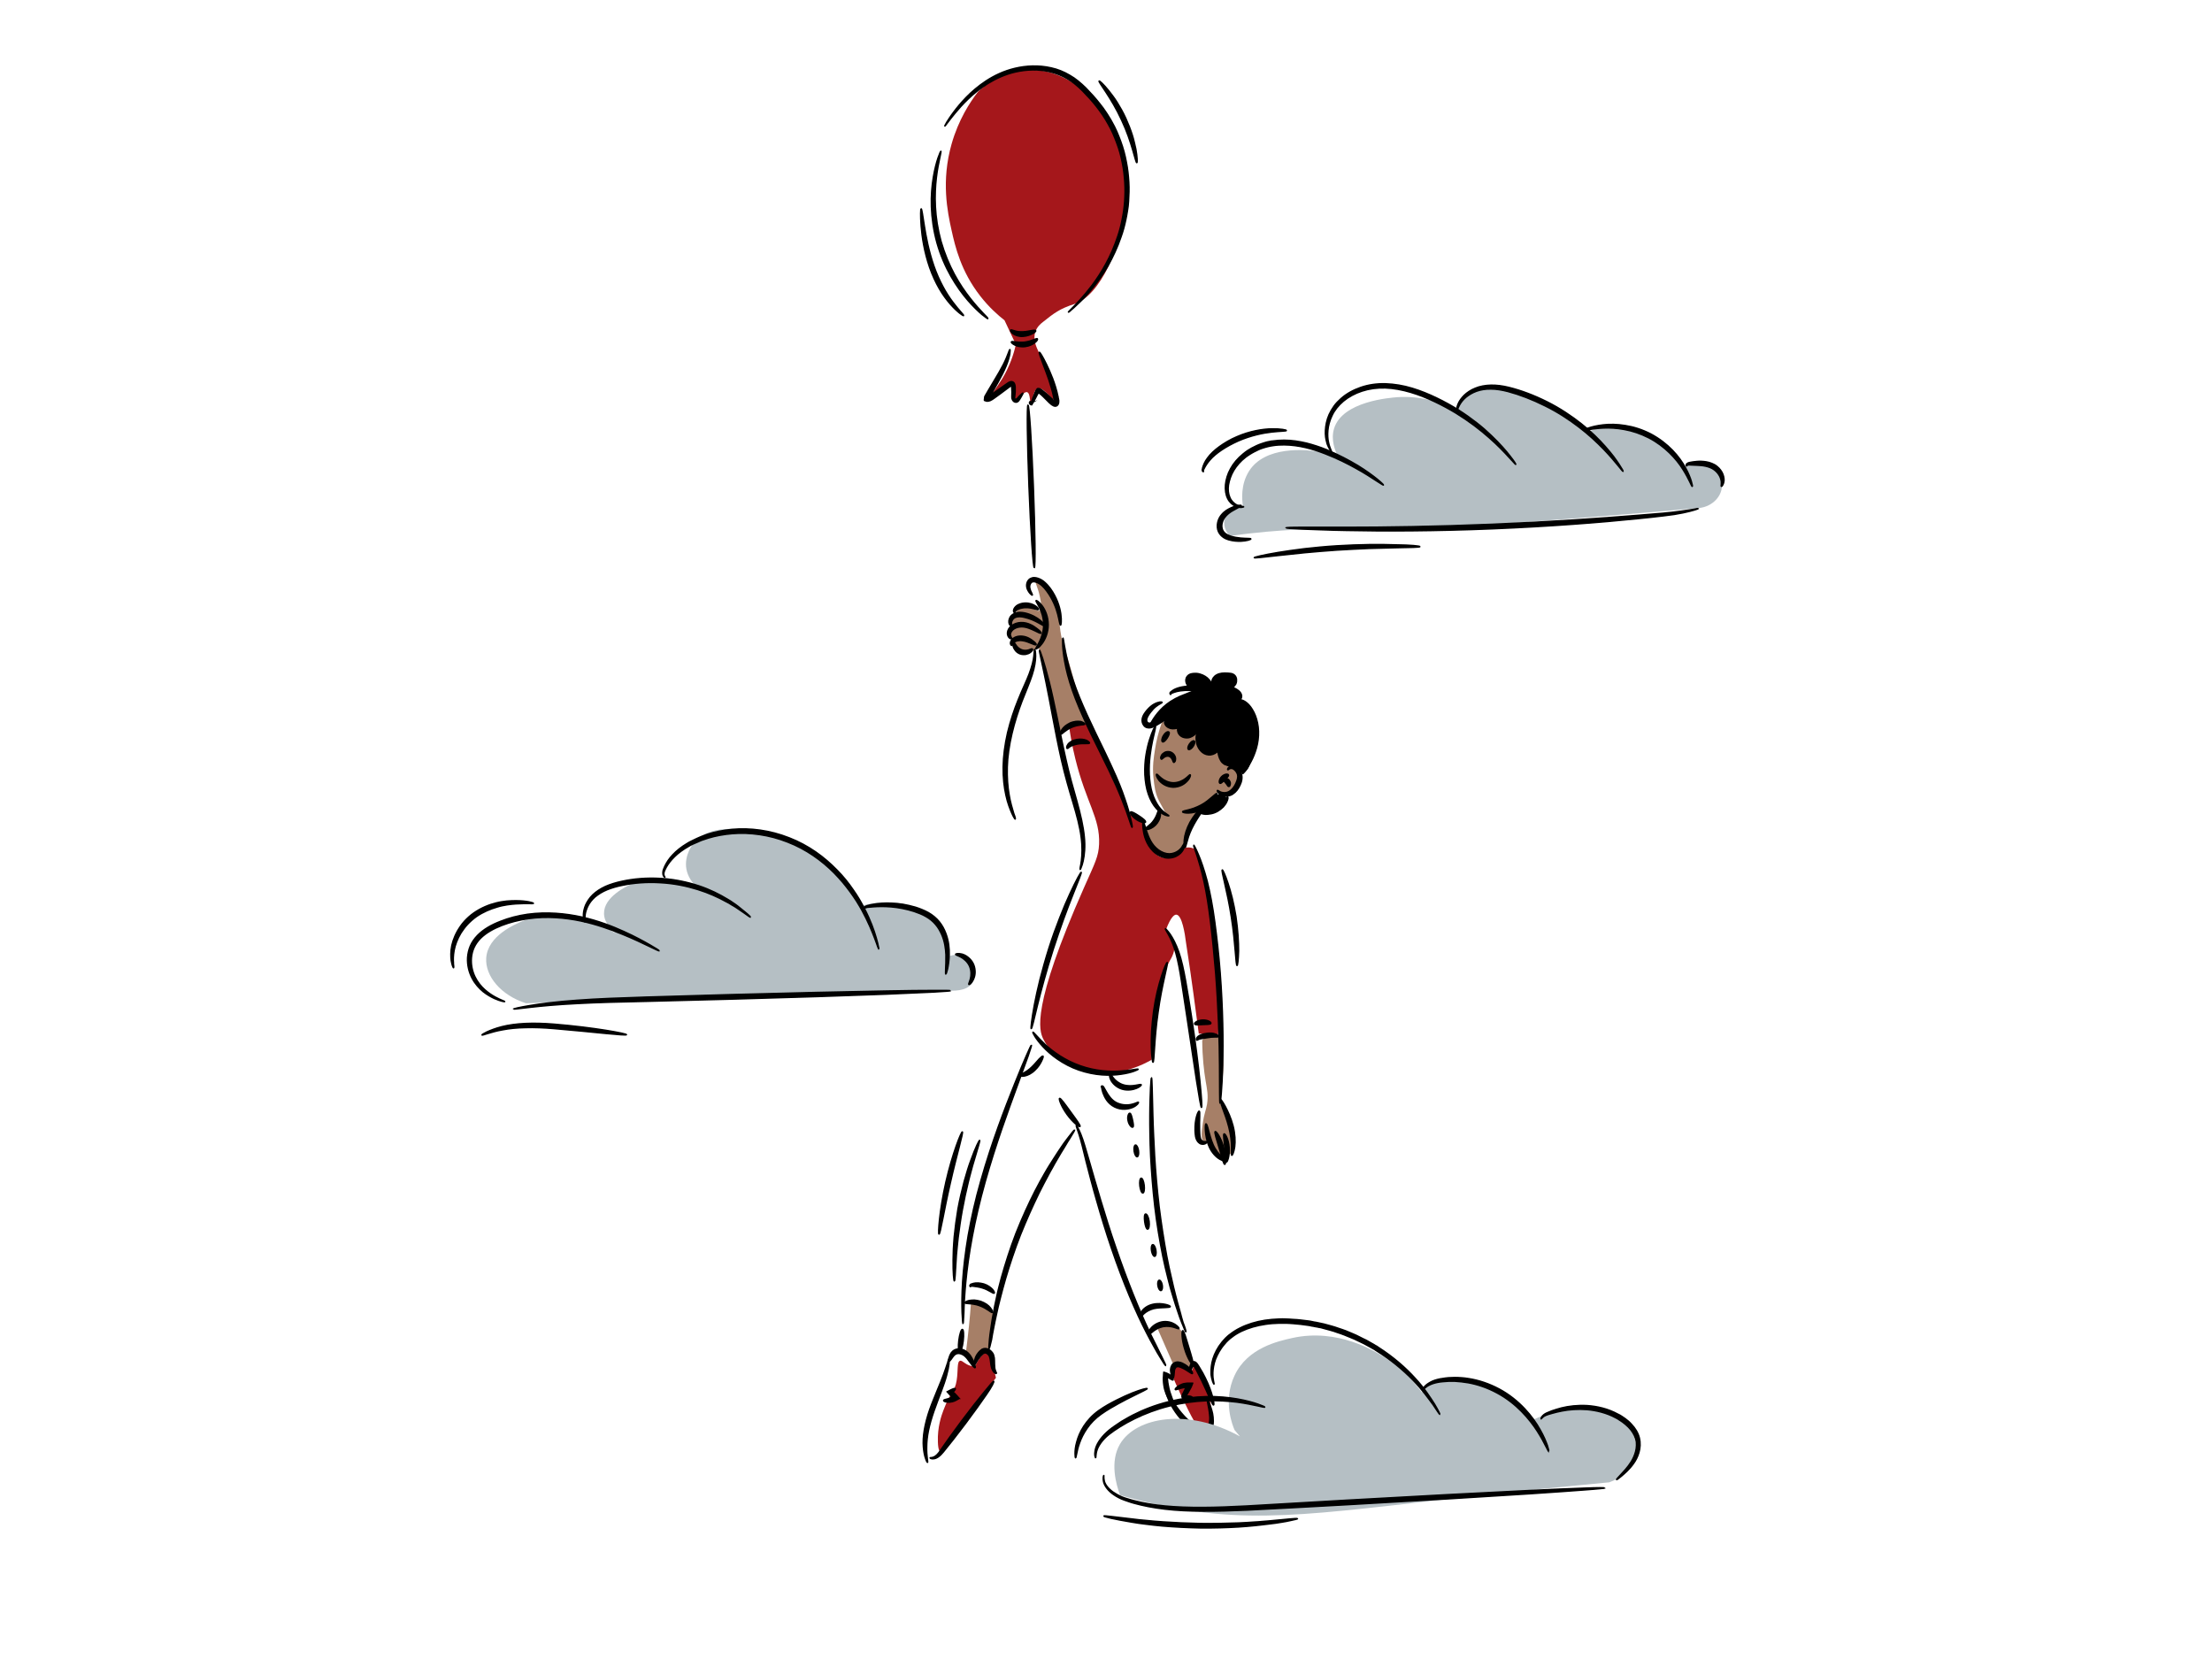 <svg viewBox="0 0 1600 1200" fill="none" xmlns="http://www.w3.org/2000/svg">
  <g id="lost">
    <g id="person">
      <path id="Vector" d="M837.4 521.5C835.5 522.1 833.7 522.6 831.8 523.2C834.1 518.9 838.5 512.2 846.2 507.1C848.7 505.5 851.1 504.2 853.2 503.3C857 501.8 860.8 500.3 864.7 498.7C863.8 498 860.5 495.2 860.7 491.5C860.7 491.1 860.8 490.7 860.9 490.3C862.6 489.5 865.1 488.7 867.8 489.4C871.8 490.4 872.6 493.9 875.6 493.8C878.6 493.7 878.8 490.1 883.2 489C883.7 488.9 887.4 488 890.1 490.2C890.6 490.6 892 491.8 891.9 493.2C891.8 496 886.6 497.2 886.9 498.5C887.2 500.2 895.6 499.2 896.5 502C896.7 502.7 896.3 503.1 896.5 504.3C896.9 506.5 899 507.7 899.5 508.1C902.6 510.2 904.6 515.4 906.5 520.3C910.5 530.7 907.7 540.7 906 546.8C904.3 552.9 903.1 557.3 899.5 558.8C895.3 560.6 890.3 557.4 886.1 554.7C878.6 549.8 868 542.4 855.3 532.2C850 532 847.6 530.3 846.5 528.7C844.7 526.3 845.4 523.6 843.3 522C841.5 520.7 839.1 521 837.4 521.5ZM869.4 587.4C871.3 583.8 873.3 581.2 874.9 579.5C877.6 576.5 879.5 574.5 882.2 574.4C883.9 574.4 886.2 575.2 886.9 576.8C887.5 578.6 886 580.5 885.3 581.5C881 586.8 872.7 587.4 869.4 587.4Z" fill="black" />
      <path id="Vector_2" d="M840.9 521.1C837.9 529.3 836.3 536.4 835.5 541.7C834.5 548 833.5 554.1 834.3 562.3C835 568.8 835.5 573.8 838.5 579.6C841.1 584.6 843.9 588.9 843.2 589.4C842.7 589.8 840.9 588.2 839.4 586.9C839.1 587.5 838.6 588.3 838.1 589.4C836.7 592.4 837 593.4 836.2 594.8C834.4 598.2 830.9 597.5 829.6 600.2C828.3 602.9 830.5 606.6 831.8 608.7C833.2 611.1 838.1 619.1 846 618.5C850.9 618.1 854.9 614.6 856.8 611.2C859 607.2 857 605.7 859 599.8C860.6 595 863.4 591.8 866 588.7C868.5 585.8 869.5 585.3 873.3 581.4C876.8 577.8 879.5 574.7 881.2 572.5C881.9 572.9 885.6 574.7 889.4 573.1C893.4 571.5 894.6 567.6 895.4 565.2C896 563.4 897.2 559.8 895.4 557.6C894.9 556.9 894.4 556.8 891 555.4C887.8 554.1 886.2 553.4 885.9 553.2C881.9 550.2 884.5 542.7 882.1 541.8C880.3 541.1 878.7 545.5 875.1 545.6C871.6 545.6 868.2 541.5 866.9 537.7C865.3 533.3 866.7 529.7 865.3 529.2C863.7 528.6 861.6 533.4 858.3 533C856.8 532.8 855.5 531.7 854.8 530.5C853.5 528 855.3 525.7 854.2 524.8C853 523.8 850.8 525.9 847.9 525.7C844.8 525.6 842.4 523.1 840.9 521.1ZM869.6 752.4C869.7 765.1 870.9 774.8 872 781.5C873.1 788 874.1 792.2 873.1 798.6C872.3 803.4 871 805.2 870 812.6C869.3 817.6 868.3 824.3 870.7 825.4C871.3 825.7 872.5 825.7 874.8 824C874.5 828.7 876.3 833 879.5 834.8C881.8 836 884.3 835.9 885.2 835.8C885.7 835.8 889.3 835.5 891.3 833.8C896.6 829.2 890.6 814.2 889.6 811.8C886.3 803.9 883.6 803 882.5 796.6C881.5 790.9 882.8 786.6 883.5 783.8C885.1 776.9 886.1 766.3 882.5 750.7C881.9 750.3 878.7 748.4 874.7 749.3C871.9 750 870.3 751.7 869.6 752.4ZM837.5 961.5C841.2 970 845 978.5 848.7 987L860.7 991.2C861.5 989.9 862.5 987.9 862.5 985.5C862.5 982.3 860.8 981 859.1 977.2C856.2 970.7 858.6 969 855.7 964.4C854.9 963.1 852.6 959.4 848.1 958.4C842.7 957.1 838.1 961 837.5 961.5ZM702.3 942.8C701.9 948 701.5 953.4 700.9 958.9C700.2 965.5 699.5 971.8 698.7 978C700.6 980.8 702.6 983.5 704.5 986.3C707.2 979.6 709.5 978 711.2 978C713.3 978 715.1 980.3 715.9 979.7C716.4 979.3 715.9 978.1 715.6 976.6C715.5 975.8 715.3 974.3 716.2 969.7C718.1 959.9 720.9 956.8 719.5 951.9C718.4 947.9 715.4 945.6 714.5 945C709.3 941.2 703.3 942.5 702.3 942.8ZM734.5 467.6C733.2 465.6 731.4 462 730.9 457.3C730.7 455.2 730.3 449.6 733.8 444.4C735.2 442.3 736.9 439.7 739.9 438.9C745.4 437.4 749.8 443.2 752.2 441.5C753.9 440.2 753.1 436.2 752.2 431.8C750.8 424.8 748.5 421.5 749.3 420.8C750.3 420 755.7 424 759.6 429.2C765.7 437.4 765.5 445.1 767 456.3C768.6 467.5 769.1 461.6 782.5 513.2C783.6 517.5 784.5 521 785.1 523.2C782.8 523.3 779.3 523.6 775.4 525.1C770.5 527 767.2 529.8 765.4 531.6C764.2 524.2 762.5 514.9 760.6 504.1C758.2 490.9 756.4 482.4 752.5 471.8C751.8 470 751.3 468.6 750.9 467.6C750.6 468.1 747.9 471.6 743.1 471.8C737.9 472.1 734.8 468 734.5 467.6Z" fill="#A67F67" />
      <path id="Vector_3" d="M773.5 526.7C774.2 531.4 775.4 539.2 777.8 548.8C785.7 581 795.8 591.5 795 610.6C794.6 619.6 792.1 624 784.2 641.8C745.6 729 751.7 745.5 754.6 751.5C761 764.5 773.4 770.2 777.2 771.9C803 783.7 829.6 768.6 833.1 766.5C832.8 753.8 834 743.8 835.3 736.9C839.3 714.5 841.3 703.3 846.1 695C847.4 692.8 850.4 687.9 849.3 682.1C848.5 677.7 845.7 674.4 843.4 672.4C847.1 662.6 849.7 661.5 850.9 661.6C855 661.9 857.1 675.4 857.9 682C859.8 694.2 861.6 706.6 863.3 719.1C864.6 728.7 865.9 738.2 867.1 747.6C871.8 748 876.4 748.3 881.1 748.7C881.9 733.3 881.9 716.2 880.6 697.6C878.2 665.4 872.2 637.5 865.5 614.8C864.9 614.4 861.6 612.3 857.4 613.2C852.1 614.3 850 619.2 849.9 619.7C843.6 621.5 840 620.3 838.1 619.2C832.2 615.7 828.4 605 827.3 597.7C827.1 596.1 826.8 593.3 824.6 591.2C822.5 589.3 819.7 589 817.6 589C809.1 573.2 800.8 555.8 793.4 536.8C791.7 532.5 790.1 528.2 788.6 523.9C787.4 523.4 784.7 522.4 781.1 522.9C777 523.7 774.4 525.9 773.5 526.7ZM705.2 988.3H704.4C698.8 988.1 696.3 983.7 694.4 984.3C692.1 984.9 693.1 991.4 692 998.4C690.6 1007.1 687.6 1006.2 682.4 1020.1C680.9 1024 678 1032.4 678.4 1043C678.6 1049.2 679.7 1049.7 680 1049.8C683 1050.9 689.1 1040.2 696.9 1028.5C702 1020.8 709.8 1009.7 720.4 996.6C719.9 994.3 719 990.8 717.8 986.7C715.7 979.5 715.1 978.5 714.2 978.3C710.5 977.5 705.7 987.3 705.2 988.3ZM847.9 994.8C849.3 998.2 851.4 1003.2 854.3 1009.3C861.4 1024 867.4 1036.7 871.6 1035.8C875.2 1035.1 876 1024.5 876 1020.1C876 1015.3 875.1 1012 873.6 1006.8C870.8 997.1 866.1 987 864 987.5C862.8 987.8 863.2 991 861.6 991.5C859.3 992.2 857.1 986.6 854 986.7C852.2 986.8 850.2 988.5 847.9 994.8ZM707.4 66.4C701.6 73.9 693.3 86.6 688.3 104.2C680.7 130.9 685.3 153.2 688.3 166.6C690.9 178.4 695.1 196.3 709.1 214.2C715.4 222.3 721.9 228 726.6 231.7C729.3 237.5 732.1 243.4 734.8 249.2C733.3 255.9 730.5 264.7 725 273.8C720.9 280.5 715.6 287 716.2 287.5C717.1 288.3 728.8 274.3 732.6 276.6C735.4 278.3 732.3 287.7 734.8 288.6C737 289.4 740.5 282.8 743 283.7C745.5 284.6 744.8 292.4 745.7 292.5C746.8 292.6 746.8 282.3 750.6 281C754.9 279.5 761.2 290.1 762.6 289.2C764.4 288.1 758.8 270.6 751.1 254.2C749.7 251.1 747 245.6 748.9 240C750.1 236.4 752.7 234.2 754.4 232.9C762.4 226.5 766.5 223.3 777.4 219.8C795.6 213.9 811.5 178.2 814.1 148.7C814.7 141.7 818.2 93.2 784.6 66.1C778.9 61.5 762.6 48.4 740.3 50.8C723.1 52.3 711.6 62.3 707.4 66.4Z" fill="#A5171B" />
      <path id="Vector_4" d="M714.6 230.5C714.5 230.7 712.9 229.6 710.3 227.5C707.7 225.3 704.1 221.9 700.1 217.3C696.1 212.7 691.8 206.8 687.8 199.8C683.8 192.8 680.2 184.5 677.7 175.6C675.2 166.6 674 157.7 673.7 149.6C673.4 141.5 674.1 134.2 675.1 128.2C676.1 122.2 677.4 117.4 678.5 114.2C679.6 111 680.4 109.3 680.6 109.3C680.8 109.4 680.4 111.2 679.7 114.5C679 117.8 678 122.5 677.3 128.5C676.6 134.4 676.2 141.6 676.6 149.4C677 157.3 678.3 165.9 680.7 174.6C683.2 183.3 686.6 191.4 690.3 198.3C694 205.2 698.1 211.1 701.8 215.8C705.5 220.5 708.8 224.1 711.1 226.5C713.5 228.9 714.8 230.3 714.6 230.5ZM749.2 239.2C749.4 239.6 748.5 240.4 746.9 241.3C745.3 242.2 742.9 243.1 740 243.3C737 243.5 734.4 242.6 732.8 241.4C731.2 240.2 730.7 239 731.1 238.7C731.4 238.4 732.4 238.9 733.9 239.3C735.4 239.8 737.5 240.1 739.9 240C742.3 239.9 744.5 239.4 746.2 239.1C747.9 238.8 749 238.8 749.2 239.2ZM750.4 245.1C750.7 245.4 750.2 246.6 748.6 247.8C747.9 248.4 746.8 249.1 745.6 249.6C744.4 250.1 743 250.5 741.5 250.7C740 250.9 738.5 250.8 737.2 250.6C735.9 250.4 734.8 250 733.9 249.5C732.1 248.6 731.3 247.6 731.5 247.3C731.7 246.9 732.9 247.1 734.6 247.3C735.4 247.4 736.4 247.5 737.5 247.6C738.6 247.6 739.8 247.6 741 247.5C742.2 247.3 743.4 247.1 744.5 246.8C745.5 246.5 746.5 246.2 747.3 245.8C749.1 245.2 750.1 244.7 750.4 245.1ZM739.9 284.3C740.1 284.4 739.6 285.5 738.5 287.3L737.6 288.8C737.2 289.5 736.6 290.4 735.7 290.8C734.8 291.2 733.5 290.8 732.8 289.9C732.4 289.5 732.2 288.9 732 288.2C731.9 287.9 731.9 287.5 731.9 287.2V286.4C732 284.5 732 282.6 731.8 280.4V279.9C731.8 279.8 731.8 279.7 731.7 279.6C731.7 279.4 731.5 279.2 731.3 279.2C730.8 279.3 730.9 279.4 729.6 280.3C727.6 281.8 725.5 283.4 723.3 285C722 286 720.7 286.9 719.3 287.9C718.3 288.6 717.2 289.4 716.4 289.7C715.6 290 714.9 290.2 714.2 290.2C713.9 290.2 713.5 290.2 713.1 290C712.9 289.9 712.7 289.9 712.5 289.8L712.2 289.7C712.1 289.7 712 289.6 712 289.5C712.1 288.9 712.1 288.3 712.2 287.8L712.3 286.9C712.5 286.4 712.9 285.9 713.2 285.3C713.8 284.3 714.4 283.2 715 282.2C716.4 279.8 717.8 277.5 719.1 275.3C721.7 271 723.9 267.2 725.6 263.9C729 257.3 730 252.7 730.5 252.8C730.7 252.8 730.7 254 730.4 256.2C730 258.3 729.2 261.3 727.7 264.9C726.2 268.5 724.2 272.5 721.7 276.9C720.5 279 719.2 281.3 717.9 283.6C717.7 283.9 717.6 284.2 717.4 284.5L717.2 284.9C717.3 285 717.5 285 717.7 284.9C718 284.8 718.3 284.5 718.5 284.4C719.4 283.7 720.3 283.1 721.2 282.5C723.4 280.9 725.6 279.4 727.6 278C728.2 277.6 728.4 277.4 729.5 276.7C730.4 276.2 731.3 275.9 732.1 276.1C733 276.3 733.6 277 733.9 277.8C734.1 278.2 734.1 278.7 734.2 279.1C734.2 279.3 734.2 279.6 734.3 279.8V280.2C734.4 282.5 734.3 284.7 734 286.6C734 286.8 734 287 733.9 287.2V287.5C733.9 287.7 733.9 288 734 288.2C734.2 288.6 734.7 288.9 735.1 288.7C735.5 288.5 735.7 288.2 736.1 287.9C736.5 287.4 736.9 287 737.2 286.6C738.9 285 739.7 284.2 739.9 284.3ZM745.1 290.4C745.2 290.4 745.2 290.6 745.4 290.9C745.6 291.1 746 291.5 746.3 291.4L745.8 291.7C746.2 290.5 746.7 288.9 747.5 286.9C747.9 285.9 748.3 284.8 748.8 283.7C749 283.3 749.2 282.8 749.4 282.4C749.6 281.9 749.9 281.6 750.2 281.3C750.5 281 751.1 280.9 751.5 281C751.7 281 752 281.2 752.2 281.3C752.4 281.4 752.7 281.5 752.9 281.6C753.1 281.7 753.4 281.9 753.6 282.1L753.9 282.3L754.1 282.5C754.4 282.7 754.7 282.9 755 283.2L756.8 284.7C758 285.7 759.2 286.9 760.4 288C761 288.5 761.8 289.3 761.8 289.2C762 289.3 762.1 289.5 762.3 289.5C762.5 289.4 762.5 289.1 762.5 288.9C762.4 288.4 762.3 287.9 762.2 287.5C760.3 278.3 757.1 270.3 754.9 264.5C752.7 258.7 751.4 255 751.8 254.8C752.2 254.6 754.2 257.9 757 263.6C759.7 269.2 763.3 277.3 765.3 286.9C765.4 287.1 765.4 287.4 765.4 287.6L765.6 288.5C765.8 289.3 765.9 290.1 765.8 290.8C765.8 291.5 765.6 292.1 765.3 292.6C765 293.1 764.5 293.6 763.9 293.7C763.3 293.9 762.8 293.8 762.2 293.6C761.9 293.5 761.6 293.3 761.3 293.1C761 293 760.7 292.7 760.4 292.5C759.9 292.1 759.2 291.4 758.9 291.2L758 290.3L754.6 286.9C754.1 286.4 753.5 285.9 753 285.4C752.7 285.2 752.5 285 752.2 284.8L751.9 284.5L751.8 284.4C751.7 284.3 751.6 284.2 751.5 284.2C751.4 284.1 751.2 284.1 751.1 284.2C751 284.3 751 284.4 750.9 284.5L750.8 284.7L750.7 284.8C750.7 284.8 750.7 284.9 750.6 284.9C750 286 749.5 287 749 288C748 289.9 747.2 291.4 746.5 292.4L746.3 292.8H746C745.5 292.7 745.1 292.4 744.9 292.1C744.7 291.8 744.6 291.5 744.6 291.3C744.8 290.6 745 290.4 745.1 290.4ZM772.8 225.8C772.6 225.6 775.8 222.8 781 217.1C783.6 214.3 786.6 210.7 789.9 206.4C793.1 202.1 796.6 196.9 799.8 191C803.1 185 806.1 178.2 808.6 170.6C809.9 166.8 810.9 162.8 811.7 158.7C812.1 156.6 812.5 154.5 812.8 152.3C812.9 151.2 813.1 150.1 813.2 149L813.5 145.7C813.8 141.2 813.9 136.6 813.6 132C813.3 127.3 812.8 122.6 811.8 117.8C810.9 113 809.6 108.2 807.8 103.5C806.1 98.8 804.1 94.1 801.5 89.6C796.5 80.6 790 72.8 783.1 65.8C779.7 62.4 776.1 59.3 772.1 57C768.2 54.7 763.9 53 759.7 52C751.1 49.9 742.5 50.3 734.8 52C727.1 53.7 720.3 56.9 714.6 60.4C708.9 64 704.1 67.9 700.2 71.7C696.3 75.4 693.2 79 690.8 81.9C685.9 87.8 683.6 91.4 683.4 91.2C683.3 91.1 683.8 90.2 684.8 88.4C685.9 86.7 687.5 84.1 689.8 81.1C692.1 78 695.1 74.3 698.9 70.4C702.7 66.5 707.5 62.3 713.3 58.5C719.1 54.7 726.1 51.3 734.2 49.4C742.2 47.5 751.3 47 760.4 49.1C765 50.1 769.5 51.9 773.7 54.4C778 56.8 781.8 60.1 785.4 63.6C788.9 67.2 792.3 70.9 795.5 75C797.1 77 798.7 79.1 800.1 81.3C800.9 82.4 801.5 83.5 802.2 84.6C802.9 85.7 803.6 86.8 804.2 88C806.9 92.6 808.9 97.5 810.7 102.4C812.5 107.3 813.8 112.2 814.7 117.1C815.7 122 816.2 126.9 816.5 131.7C816.8 136.5 816.6 141.2 816.3 145.8C816.2 146.9 816.1 148.1 816 149.2C815.9 150.3 815.7 151.4 815.5 152.6C815.2 154.8 814.7 157 814.3 159.1C813.4 163.4 812.3 167.4 810.9 171.3C808.3 179 805 185.9 801.6 192C798.2 198 794.5 203.1 791.1 207.4C787.7 211.7 784.5 215.2 781.7 217.9C780.3 219.3 779.1 220.4 778 221.4C777.4 221.9 776.9 222.4 776.5 222.8C776 223.2 775.6 223.6 775.2 223.9C773.8 225.3 772.9 225.9 772.8 225.8ZM822.3 117.7C821.3 117.9 819 103.2 811.3 86.9C803.8 70.5 794.2 59.2 795 58.6C795.3 58.3 798.1 60.8 801.9 65.5C802.8 66.7 803.9 68 804.9 69.4C806 70.8 807 72.4 808.1 74.1C810.2 77.5 812.4 81.3 814.3 85.5C816.2 89.7 817.8 93.8 819 97.6C819.6 99.5 820.1 101.3 820.5 103.1C820.9 104.8 821.3 106.4 821.6 107.9C822.7 113.9 822.7 117.6 822.3 117.7ZM697 228.3C696.8 228.6 692.6 225.9 687.4 220C684.8 217 682 213.3 679.4 208.8C676.8 204.3 674.4 199.1 672.4 193.4C668.5 182.1 666.9 171.3 666.3 163.6C665.7 155.8 665.9 151 666.3 151C666.8 151 667.4 155.7 668.6 163.3C669.8 170.9 671.7 181.3 675.5 192.3C679.3 203.3 684.6 212.5 689.2 218.5C693.8 224.7 697.4 227.9 697 228.3Z" fill="black" stroke="black" stroke-miterlimit="10" />
      <path id="Vector_5" d="M744.267 351.86C745.527 384.364 747.264 410.685 748.147 410.651C749.03 410.617 748.725 384.24 747.465 351.736C746.205 319.233 744.467 292.911 743.584 292.946C742.701 292.98 743.007 319.357 744.267 351.86Z" fill="black" stroke="black" stroke-miterlimit="10" />
      <path id="Vector_6" d="M767.1 452.2C766.6 452.2 766.3 449.1 765.1 444.4C763.9 439.7 761.5 433.4 757.1 427.5C755 424.6 752.5 422.2 749.8 421.2C748.5 420.7 747.3 420.6 746.5 421C745.7 421.4 745.1 422.4 744.9 423.4C744.7 424.4 744.8 425.3 745.1 426.2C745.3 427.1 745.7 427.8 746 428.4C746.6 429.6 746.9 430.4 746.7 430.5C746.5 430.6 745.9 430.2 744.9 429.1C744.4 428.5 743.9 427.8 743.4 426.8C742.9 425.8 742.5 424.5 742.6 423C742.7 422.3 742.8 421.5 743.2 420.7C743.6 419.9 744.2 419.2 745.1 418.6C746 418.1 747 417.8 748 417.8C749 417.8 749.9 418 750.8 418.3C752.6 418.9 754.3 419.9 755.7 421.2C757.2 422.5 758.5 424 759.7 425.6C764.4 432 766.6 439 767.3 444C768 449.1 767.5 452.3 767.1 452.2Z" fill="black" stroke="black" stroke-miterlimit="10" />
      <path id="Vector_7" d="M749.3 469.3C749 469 750.3 467.3 751.8 464.3C753.3 461.3 754.9 456.9 754.9 451.9C754.9 446.9 753.4 442.5 751.9 439.5C750.4 436.5 749.1 434.8 749.4 434.4C749.7 434.1 751.7 435.3 753.9 438.3C756.1 441.2 758.2 446.1 758.2 451.9C758.2 457.7 756 462.6 753.8 465.5C751.6 468.5 749.6 469.6 749.3 469.3ZM746.8 469.4C747.1 469.7 746.8 470.9 745.2 472C744.4 472.6 743.4 473 742.1 473.3C740.8 473.5 739.4 473.5 737.9 473C736.5 472.5 735.3 471.6 734.5 470.6C733.7 469.6 733.2 468.6 732.9 467.7C732.4 465.8 732.9 464.7 733.3 464.7C733.8 464.7 734.2 465.6 735 466.8C735.8 468 737.2 469.3 739 470C740.8 470.7 742.8 470.5 744.1 470.1C745.5 469.6 746.4 469.1 746.8 469.4Z" fill="black" stroke="black" stroke-miterlimit="10" />
      <path id="Vector_8" d="M749.5 466.3C749.2 466.7 748 466.3 746.2 465.5C744.4 464.8 742.1 463.7 739.5 463.4C738.2 463.2 737 463.3 735.9 463.5C735.4 463.6 734.9 463.8 734.4 464L733.8 464.3C733.6 464.4 733.5 464.5 733.3 464.6C732.7 465.1 732.4 465.5 732.3 465.9C732.2 466.3 732.3 466.6 732.1 466.8C731.9 466.9 731.4 466.9 731.1 466.2C730.9 465.9 730.8 465.3 730.9 464.8C731 464.3 731.2 463.7 731.5 463.2C731.7 462.9 731.9 462.7 732.1 462.4C732.3 462.1 732.7 461.9 732.9 461.7C733.5 461.3 734.1 461 734.8 460.7C736.2 460.2 737.9 460 739.6 460.2C743.1 460.6 745.6 462.3 747.2 463.6C749 464.9 749.7 465.9 749.5 466.3Z" fill="black" stroke="black" stroke-miterlimit="10" />
      <path id="Vector_9" d="M753.1 458C752.8 458.4 751.1 457.6 748.6 456.3C746 455.1 742.5 453.3 738.6 453.4C736.6 453.5 734.9 454 733.5 454.9C732.1 455.8 731.3 457 731 458C730.7 459 731 460 731.3 460.7C731.6 461.3 731.9 461.7 731.8 461.9C731.7 462.1 731.1 462.2 730.3 461.6C729.5 461 728.6 459.7 728.7 457.8C728.8 455.9 729.9 453.9 731.7 452.6C733.5 451.2 735.9 450.4 738.4 450.3C740.9 450.2 743.3 450.8 745.2 451.7C747.1 452.5 748.6 453.6 749.8 454.5C752.2 456.2 753.3 457.6 753.1 458Z" fill="black" stroke="black" stroke-miterlimit="10" />
      <path id="Vector_10" d="M755.5 452.6C755.2 452.9 753.6 451.9 751.1 450.5C748.6 449.1 745 447.4 740.8 446.5C738.7 446 736.8 445.9 735.3 446.3C734.5 446.5 733.9 446.8 733.4 447.2C732.9 447.6 732.5 448.1 732.2 448.7C731.6 449.8 731.5 450.8 731.6 451.5C731.7 452.2 731.9 452.7 731.7 452.8C731.6 452.9 731 452.8 730.4 452C729.8 451.2 729.5 449.6 730 447.9C730.3 447 730.7 446.1 731.5 445.3C732.3 444.5 733.3 443.9 734.4 443.5C736.7 442.7 739.2 442.9 741.5 443.4C746.2 444.5 750 446.7 752.4 448.7C754.8 450.6 755.8 452.3 755.5 452.6ZM751.2 440.9C750.6 441.6 746.7 439.3 741.6 439.5C741 439.5 740.3 439.6 739.8 439.7C739.2 439.8 738.7 439.9 738.2 440C737.2 440.3 736.4 440.7 735.7 441.1C734.4 441.9 734.1 443 733.6 443C733.4 443 733.2 442.7 733.1 442C733.1 441.4 733.3 440.4 734 439.5C734.7 438.6 735.7 437.7 737 437.2C737.6 436.9 738.4 436.7 739.1 436.5C739.8 436.3 740.6 436.3 741.4 436.2C744.6 436.1 747.3 437.1 749 438.3C750.8 439.5 751.4 440.6 751.2 440.9ZM818.9 598.5C818.4 598.6 816.4 590.6 811.5 578.4C809.1 572.3 805.9 565.1 802.1 557.2C798.3 549.3 794 540.7 789.5 531.6C785.1 522.5 781.1 513.6 777.9 505.4C774.7 497.1 772.4 489.5 771 483C769.6 476.5 768.9 471.1 768.7 467.3C768.5 463.6 768.6 461.5 768.8 461.5C769.4 461.5 769.8 469.7 773.3 482.4C775 488.8 777.5 496.2 780.8 504.3C784.1 512.4 788.1 521.1 792.5 530.2C796.9 539.3 801.2 548 804.8 556C808.5 564 811.5 571.4 813.6 577.7C815.8 584 817.2 589.2 818 592.9C818.9 596.4 819.1 598.4 818.9 598.5ZM781.3 628.9C781.2 628.9 781.2 628.3 781.4 627.2C781.5 626.7 781.6 626 781.8 625.2C781.9 624.4 782 623.5 782.2 622.5C782.7 618.5 783 612.6 782 605.4C781.1 598.2 778.9 589.8 776.1 580.5C773.3 571.2 770.3 560.9 767.8 549.9C765.3 538.9 763.3 528.4 761.5 518.9C759.7 509.4 758.1 500.8 756.6 493.6C755.2 486.4 753.8 480.6 753 476.6C752.1 472.6 751.7 470.4 751.9 470.3C752.1 470.2 752.9 472.4 754.2 476.3C755.4 480.2 757.1 485.9 758.9 493.1C760.7 500.2 762.5 508.8 764.5 518.3C766.5 527.8 768.5 538.3 771 549.2C773.4 560.1 776.3 570.3 779 579.7C781.6 589.1 783.6 597.7 784.3 605.1C785.1 612.5 784.4 618.6 783.5 622.7C783.3 623.7 783 624.6 782.8 625.4C782.5 626.2 782.3 626.8 782.1 627.3C781.7 628.4 781.5 628.9 781.3 628.9ZM745.9 744.1C745.5 744 746.2 737.4 748.2 726.7C749.2 721.4 750.6 715.1 752.3 708.2C754.1 701.3 756.2 693.7 758.7 685.8C761.2 677.9 763.9 670.5 766.5 663.9C769.1 657.2 771.6 651.3 773.9 646.4C778.4 636.6 781.7 630.8 782.1 630.9C782.5 631.1 780 637.3 776 647.3C774 652.3 771.7 658.3 769.3 664.9C766.9 671.6 764.3 679 761.8 686.8C759.3 694.6 757.1 702.1 755.2 708.9C753.3 715.8 751.7 721.9 750.4 727.2C747.9 737.7 746.4 744.2 745.9 744.1ZM834 768.4C833.6 768.4 833 764.3 832.8 757.6C832.7 754.3 832.8 750.3 833 745.9C833.3 741.5 833.7 736.7 834.4 731.6C835.1 726.6 836 721.8 837 717.5C838 713.2 839.1 709.4 840.1 706.2C842.1 699.8 843.9 696.1 844.3 696.2C845.2 696.5 840.4 712.2 837.7 732.1C834.8 751.9 835 768.3 834 768.4ZM823.3 773.4C823.4 773.7 818.9 775.9 811.1 777C807.2 777.6 802.4 777.9 797.1 777.5C791.8 777.1 786.1 776 780.3 774C774.5 772 769.4 769.2 765 766.2C760.6 763.2 757.1 760 754.4 757.1C749 751.3 746.8 746.8 747.1 746.6C747.5 746.3 750.4 750.2 756 755.5C761.6 760.7 770.3 767 781.4 770.9C792.4 774.8 803.2 775.3 810.8 774.7C818.5 774.2 823.2 772.9 823.3 773.4ZM869.1 801.1C868.6 801.2 867.4 793.8 865.5 781.9C863.7 770 861.2 753.6 858.5 735.4C857.1 726.3 855.8 717.7 854.6 709.8C853.4 702 852.1 695 850.5 689.3C848.9 683.6 846.9 679.2 845.3 676.3C843.7 673.4 842.7 671.8 842.9 671.7C843 671.6 844.4 672.9 846.4 675.7C848.3 678.5 850.7 682.9 852.7 688.7C854.7 694.5 856.2 701.6 857.6 709.4C859 717.2 860.4 725.9 861.8 735C864.6 753.2 866.7 769.7 867.9 781.7C869.1 793.6 869.6 801 869.1 801.1ZM882.5 798C882.3 798 882.2 795.3 882.2 790.6C882.2 785.8 882.2 778.9 882.1 770.4C882 753.3 881.3 729.8 879.3 703.8C877.1 677.9 874.6 654.4 870.9 637.8C867.3 621.2 862.9 611.5 863.4 611.3C863.6 611.2 864.9 613.5 866.8 618C868.7 622.4 871 629 873.2 637.3C875.3 645.6 877.2 655.7 878.7 666.9C880.2 678.1 881.6 690.5 882.6 703.5C884.6 729.6 884.9 753.3 884.4 770.4C884.2 779 883.8 785.9 883.4 790.7C883.1 795.4 882.7 798 882.5 798ZM872.9 825.6C873.1 825.7 873.1 826.3 872.4 826.9C871.7 827.5 870.3 827.9 868.8 827.5C868.4 827.4 868 827.2 867.6 826.9C867.4 826.8 867.2 826.6 867 826.4L866.5 825.9C865.9 825.2 865.4 824.3 865.1 823.3C864.8 822.4 864.7 821.4 864.6 820.5C864.5 819.6 864.4 818.6 864.4 817.6C864.3 813.6 864.8 810 865.5 807.5C866.2 805 867 803.6 867.4 803.7C868.3 803.9 867.4 810 867.7 817.5C867.8 819.4 867.8 821.2 868.1 822.6C868.2 823.3 868.4 823.9 868.7 824.3C868.8 824.4 868.8 824.5 868.9 824.6C869 824.7 869 824.8 869.1 824.8C869.2 825 869.4 825.1 869.6 825.2C870.4 825.7 871.2 825.8 871.7 825.7C872.3 825.8 872.7 825.5 872.9 825.6ZM887.4 839.8C887.3 840.2 885.3 840.2 882.5 838.6C879.7 837.1 876.5 833.8 874.6 829.4C872.7 825 872.1 820.8 871.9 817.8C871.7 814.8 871.9 813 872.3 812.9C872.8 812.8 873.4 814.6 874.1 817.4C874.9 820.2 875.8 824.1 877.5 828C879.2 831.9 881.7 834.9 883.8 836.6C885.9 838.5 887.6 839.3 887.4 839.8Z" fill="black" stroke="black" stroke-miterlimit="10" />
      <path id="Vector_11" d="M891 835.7C890.5 835.6 890.8 833.2 890.8 829.5C890.8 825.8 890.2 820.7 888.8 815.2C887.4 809.7 885.5 804.9 884.2 801.3C882.9 797.7 882.3 795.4 882.7 795.2C883.1 795 884.5 797 886.3 800.3C888.1 803.7 890.4 808.5 891.9 814.3C893.4 820.1 893.6 825.6 893.1 829.5C892.5 833.6 891.4 835.8 891 835.7ZM885.9 842.2C885 842.3 883.8 836.9 881.9 830.5C880 824.1 878.2 818.9 879 818.5C879.8 818.1 883.1 822.8 885 829.6C887 836.3 886.8 842.1 885.9 842.2Z" fill="black" stroke="black" stroke-miterlimit="10" />
      <path id="Vector_12" d="M887 840.6C886.1 840.4 886.3 835.9 885.9 830.4C885.5 824.9 884.6 820.5 885.4 820.1C885.8 820 886.6 820.9 887.4 822.7C888.2 824.5 888.9 827.1 889.1 830.1C889.3 833.1 889 835.8 888.5 837.7C888 839.6 887.4 840.7 887 840.6ZM857.8 963.4C857.6 963.5 856.5 961.1 854.8 956.7C854.4 955.6 853.9 954.4 853.4 953C852.9 951.6 852.4 950.2 851.9 948.6C850.8 945.4 849.6 941.8 848.4 937.7C847.8 935.7 847.2 933.5 846.5 931.3C845.9 929.1 845.3 926.7 844.7 924.3C843.4 919.5 842.3 914.3 841.1 908.8C838.9 897.8 836.8 885.7 835.3 872.8C833.8 860 832.9 847.7 832.3 836.5C832.1 830.9 831.8 825.6 831.8 820.6C831.8 818.1 831.7 815.7 831.7 813.4V806.8C831.7 802.6 831.8 798.7 831.9 795.4C832 792 832.1 789.1 832.2 786.8C832.5 782.1 832.7 779.5 832.9 779.5C833.1 779.5 833.3 782.1 833.4 786.8C833.5 791.5 833.7 798.4 833.9 806.8C834 808.9 834 811.1 834.1 813.4C834.2 815.7 834.3 818.1 834.4 820.6C834.6 825.6 834.9 830.8 835.2 836.4C835.9 847.5 836.9 859.7 838.4 872.5C840 885.3 841.9 897.3 843.9 908.3C845 913.8 846 919 847.2 923.8C847.8 926.2 848.3 928.6 848.8 930.8C849.4 933 849.9 935.2 850.4 937.2C851.4 941.3 852.5 944.9 853.4 948.2C853.8 949.8 854.3 951.3 854.6 952.7C855 954.1 855.4 955.3 855.7 956.5C857.4 960.8 858 963.3 857.8 963.4ZM781.2 814.8C780.6 815.4 776 811.9 771.8 806.1C767.6 800.3 765.7 794.8 766.4 794.5C767.2 794.1 770.4 798.7 774.4 804.2C778.4 809.7 781.8 814.2 781.2 814.8ZM843.2 987.8C843 987.9 841.5 985.8 839.1 981.7C837.8 979.7 836.4 977.2 834.8 974.3C834 972.8 833.1 971.3 832.2 969.6C831.3 967.9 830.4 966.1 829.4 964.3C821.6 949.3 812.4 927.8 804.1 903.4C799.9 891.2 796.4 879.5 793.3 868.7C790.2 858 787.7 848.3 785.6 840.1C784.6 836 783.7 832.3 782.9 829.1C782.1 825.9 781.3 823.1 780.6 820.9C779.2 816.4 778.2 814.1 778.4 813.9C778.6 813.8 780 816 781.8 820.4C782.7 822.6 783.6 825.3 784.6 828.6C785.6 831.8 786.6 835.5 787.8 839.5C790.1 847.6 792.9 857.2 796.1 867.9C799.3 878.5 802.9 890.2 807.1 902.3C815.4 926.6 824.2 948.1 831.4 963.2C832.3 965.1 833.1 966.9 834 968.6C834.8 970.3 835.6 971.9 836.4 973.4C837.9 976.4 839.1 979 840.2 981.1C842.3 985.3 843.4 987.7 843.2 987.8Z" fill="black" stroke="black" stroke-miterlimit="10" />
      <path id="Vector_13" d="M852.8 961C852.5 961.4 851.2 960.7 849.2 960.1C847.2 959.5 844.3 959 841.2 959.6C838.2 960.2 835.7 961.7 834 963.1C833.6 963.4 833.2 963.7 832.9 964C832.7 964.1 832.6 964.3 832.4 964.4C832.2 964.5 832.1 964.6 832.1 964.6H831.7L831.5 964.7V964.6C831.5 964.7 831.6 964.8 831.6 964.7H831.7C831.7 964.7 831.8 964.6 831.9 964.8C832 964.9 831.9 965.1 831.7 965.2C831.6 965.3 831.3 965.5 830.9 965.1L830.8 965V964.9L830.7 964.8C830.6 964.7 830.6 964.6 830.6 964.5V964C830.7 963.7 830.8 963.5 830.8 963.3L831.1 962.7C831.3 962.3 831.6 961.8 832 961.3C833.5 959.3 836.4 957 840.2 956.2C844.1 955.4 847.6 956.5 849.7 957.8C852.2 959.4 853 960.7 852.8 961ZM846.5 945.1C846.4 945.6 845 945.7 842.7 945.8C840.5 945.9 837.4 945.9 834.4 946.6C831.4 947.4 828.9 948.9 827.4 950.3C825.9 951.7 825.2 952.9 824.7 952.8C824.3 952.7 824.2 951 825.6 948.9C826.9 946.7 829.8 944.4 833.6 943.5C837.3 942.6 840.7 943 843 943.5C845.2 944 846.5 944.6 846.5 945.1ZM823.5 797.3C823.6 797.5 823.4 797.9 822.8 798.7C822.1 799.4 821 800.3 819.4 801C817.8 801.7 815.8 802.2 813.5 802.3C811.2 802.4 808.6 801.9 806.2 800.7C803.7 799.5 801.8 797.6 800.5 795.8C799.2 793.9 798.4 792.1 797.8 790.5C797.3 789 797 787.6 796.9 786.8V786.6L797 786.4V786.1H797.2L797.1 786.2C797 786.2 797 786.3 797 786.3H797.1C797.1 786.3 797.2 786.4 797 786.5C796.8 786.5 796.6 786.4 796.6 786.2C796.6 786.1 796.5 785.9 796.7 785.7C796.8 785.6 796.9 785.5 797.1 785.5H797.4C797.8 785.6 798.1 785.9 798.2 786.1C798.7 787 799.3 788 800.1 789.4C801.6 792.1 803.9 795.8 807.8 797.7C809.8 798.6 811.8 799.1 813.8 799.2C815.7 799.3 817.5 799.1 818.9 798.7C821.6 798.1 823.2 796.9 823.5 797.3ZM825.5 784.6C825.7 785 824.5 786.2 822.1 787.2C819.7 788.2 815.7 789 811.6 787.8C807.4 786.5 804.6 783.5 803.4 781C802.2 778.5 802.5 776.7 802.9 776.6C803.4 776.5 803.9 778 805.4 779.8C806.8 781.6 809.3 783.7 812.6 784.7C815.9 785.7 819.2 785.4 821.5 785C823.8 784.6 825.3 784.2 825.5 784.6ZM819.4 815.3C819 815.5 818.3 815.2 817.7 814.4C817 813.6 816.3 812.3 816 810.8C815.6 809.3 815.7 807.8 816 806.8C816.3 805.8 816.7 805.2 817.2 805.2C818.1 805.3 818.6 807.5 819.2 810.1C819.7 812.6 820.2 814.8 819.4 815.3Z" fill="black" stroke="black" stroke-miterlimit="10" />
      <path id="Vector_14" d="M820.352 832.701C820.698 835.051 821.687 836.851 822.562 836.722C823.436 836.593 823.864 834.584 823.518 832.235C823.171 829.885 822.182 828.085 821.308 828.214C820.433 828.343 820.006 830.352 820.352 832.701Z" fill="black" stroke="black" stroke-miterlimit="10" />
      <path id="Vector_15" d="M824.469 857.758C824.808 860.721 825.794 863.041 826.672 862.941C827.55 862.841 827.987 860.357 827.649 857.394C827.31 854.431 826.324 852.11 825.446 852.211C824.568 852.311 824.131 854.794 824.469 857.758Z" fill="black" stroke="black" stroke-miterlimit="10" />
      <path id="Vector_16" d="M830.1 889.1C829.2 889.1 828.4 886.7 828 883.8C827.6 880.8 827.7 878.3 828.6 878.1C829.5 877.9 830.8 880.2 831.2 883.4C831.6 886.5 831 889.1 830.1 889.1Z" fill="black" stroke="black" stroke-miterlimit="10" />
      <path id="Vector_17" d="M832.937 904.778C833.341 907.119 834.374 908.894 835.245 908.744C836.115 908.594 836.494 906.575 836.09 904.234C835.687 901.894 834.653 900.119 833.783 900.269C832.912 900.419 832.533 902.438 832.937 904.778Z" fill="black" stroke="black" stroke-miterlimit="10" />
      <path id="Vector_18" d="M837.548 930.037C837.909 932.104 838.907 933.657 839.778 933.505C840.648 933.353 841.061 931.554 840.7 929.486C840.339 927.419 839.341 925.866 838.47 926.018C837.6 926.17 837.187 927.969 837.548 930.037Z" fill="black" stroke="black" stroke-miterlimit="10" />
      <path id="Vector_19" d="M862.8 986.9C862 987.3 858.8 982.3 856.8 975.4C854.7 968.5 854.7 962.6 855.5 962.5C856.4 962.4 857.9 967.9 859.9 974.5C861.9 981.2 863.6 986.6 862.8 986.9ZM848.5 998.2C848.3 998.4 847.6 998 846.6 997.4C846.3 997.2 846.1 997.1 845.8 996.9C845.7 996.9 845.6 996.8 845.6 996.8L845.5 996.7C845.4 996.7 845.3 996.6 845.2 996.6C845 996.6 844.8 996.5 844.7 996.5H844.4C844.4 996.5 844.3 996.5 844.3 996.6C844.4 997 844.4 997.5 844.5 998C844.6 999.2 844.7 1000.4 845 1001.7C845.6 1005.5 846.8 1008.8 847.7 1011.2C848.6 1013.6 849.3 1015.1 848.9 1015.4C848.6 1015.7 847.2 1014.6 845.7 1012.3C844.2 1010 842.5 1006.5 841.9 1002.3C841.7 1000.9 841.5 999.5 841.5 998.2V996.8C841.5 996.3 841.6 995.8 841.6 995.3C841.6 994.3 841.7 993.4 841.8 992.6H842L842.3 992.7C842.5 992.8 842.7 992.8 842.9 992.9C843.3 993 843.6 993.2 844 993.3C844.7 993.6 845.3 993.9 845.9 994.3C846.2 994.5 846.4 994.7 846.7 994.9L847 995.2L847.2 995.4C847.5 995.7 847.7 996 847.9 996.2C848.5 997.2 848.7 998 848.5 998.2Z" fill="black" stroke="black" stroke-miterlimit="10" />
      <path id="Vector_20" d="M862.5 993.5C862.1 993.8 861 992.9 859.2 991.8C858.3 991.2 857.2 990.5 856 989.9C854.8 989.3 853.3 988.6 852.1 988.5C851.5 988.5 851.2 988.6 850.8 988.8C850.5 989 850.2 989.5 849.9 990C849.4 991 849.4 992.2 849.3 993.4C849.2 994.5 849.1 995.5 848.9 996.2C848.7 996.9 848.4 997.2 848.1 997.1C847.9 997.1 847.7 996.7 847.6 996.1C847.4 995.5 847.2 994.7 847 993.5C846.9 992.9 846.8 992.3 846.7 991.5C846.7 990.7 846.7 989.9 847 989C847.3 988.1 847.7 987.1 848.7 986.3C849.6 985.5 851 985.1 852.2 985.2C853.4 985.3 854.3 985.6 855.2 986C856 986.4 856.7 986.8 857.4 987.2C858.8 988.1 859.8 989 860.6 989.9C862.3 991.8 862.8 993.3 862.5 993.5Z" fill="black" stroke="black" stroke-miterlimit="10" />
      <path id="Vector_21" d="M877.8 1016.3C876.9 1016.6 873.9 1008.2 869.1 998.4C867.9 996 866.7 993.6 865.6 991.5C865.3 991 865.1 990.5 864.8 990C864.7 989.8 864.5 989.5 864.4 989.3L864.3 989.1V989L864.2 988.9L863.9 988.3C863.8 988.1 863.5 988 863.3 988.1C862.9 988.3 862.8 988.6 862.5 988.9C862.4 989 862.2 989.4 862.1 989.6C862 989.9 861.9 990.1 861.8 990.3C861.4 991.2 861.2 991.7 860.9 991.7C860.7 991.7 860.5 991.1 860.5 990C860.5 989.7 860.5 989.4 860.6 989.1C860.6 988.8 860.7 988.4 860.9 987.9C861.2 986.9 861.6 985.7 862.7 985.1C863.2 984.8 864 984.9 864.5 985.2C865.1 985.5 865.6 986 866.1 986.7C866.5 987.3 866.8 987.8 867.2 988.4L868.1 989.9C869.4 992 870.7 994.3 871.9 996.8C877 1007.1 878.7 1016.1 877.8 1016.3ZM696.6 957.5C696.4 957.5 696.1 954.6 695.9 949.3C695.7 944 695.7 936.3 696.3 926.8C696.9 917.3 698.2 906.1 700.3 893.7C702.5 881.3 705.5 867.8 709.5 853.9C717.4 826 726.9 801.5 733.9 784C737.4 775.2 740.4 768.1 742.5 763.3C744.6 758.4 745.9 755.8 746.1 755.9C746.3 756 745.4 758.8 743.7 763.8C741.9 768.8 739.3 776 736 784.9C729.5 802.7 720.4 827.2 712.6 854.9C708.7 868.8 705.6 882.1 703.3 894.4C701 906.7 699.5 917.8 698.6 927.2C697.7 936.6 697.3 944.2 697.2 949.5C696.9 954.6 696.8 957.5 696.6 957.5ZM715.4 975.7C715.2 975.7 715.3 973.3 715.7 968.9C715.8 967.8 715.9 966.6 716.1 965.3C716.3 964 716.5 962.6 716.7 961C717.2 957.9 717.6 954.4 718.4 950.6C718.8 948.7 719.1 946.7 719.5 944.6C719.9 942.5 720.4 940.4 720.9 938.1C721.8 933.6 723.1 928.9 724.4 923.9C727.2 914 730.6 903.1 734.9 892C739.3 880.9 744 870.6 748.7 861.4C751.1 856.8 753.4 852.5 755.7 848.6C756.9 846.6 757.9 844.7 759.1 842.9C760.2 841.1 761.3 839.4 762.4 837.7C764.4 834.4 766.5 831.5 768.2 828.9C769.1 827.6 769.9 826.4 770.7 825.4C771.5 824.3 772.2 823.4 772.9 822.5C775.5 819 777.1 817.2 777.3 817.3C777.5 817.4 776.3 819.5 774 823.2C773.4 824.1 772.8 825.1 772.1 826.2C771.4 827.3 770.7 828.6 769.9 829.9C768.3 832.5 766.4 835.5 764.5 838.9C763.5 840.6 762.5 842.3 761.5 844.2C760.4 846 759.4 848 758.3 850C756.1 854 753.9 858.3 751.6 862.9C747.1 872.1 742.5 882.3 738.1 893.3C733.8 904.3 730.3 915 727.4 924.8C726 929.7 724.7 934.4 723.6 938.8C723.1 941 722.5 943.1 722 945.2C721.5 947.3 721.1 949.2 720.7 951.1C719.8 954.9 719.2 958.3 718.6 961.3C718.3 962.8 718 964.2 717.8 965.5C717.6 966.8 717.4 968 717.2 969.1C716.2 973.4 715.6 975.7 715.4 975.7ZM705.3 989.3C704.9 989.5 703.7 988.3 702.2 986.2C701.4 985.1 700.5 983.9 699.5 982.6C698.5 981.4 697.3 980.2 695.8 979.6C694.3 978.9 692.8 978.8 691.7 979.3C690.6 979.7 689.7 980.8 689 981.8C688.3 982.8 687.6 983.8 687.1 984.3C686.5 984.9 686.1 985 685.9 984.9C685.7 984.8 685.8 984.3 686 983.6C686.2 982.9 686.5 981.9 687 980.6C687.3 980 687.6 979.2 688.1 978.5C688.6 977.8 689.4 977 690.4 976.5C692.4 975.4 695 975.5 697.2 976.5C699.4 977.5 700.9 979.2 702 980.7C703 982.2 703.7 983.7 704.3 984.9C705.2 987.5 705.7 989.1 705.3 989.3Z" fill="black" stroke="black" stroke-miterlimit="10" />
      <path id="Vector_22" d="M720.7 993.4C720.6 993.6 720 993.5 719.3 992.9C718.6 992.3 717.8 991.1 717.3 989.5C716.8 987.9 716.6 986 716.4 984.2C716.3 983.3 716.1 982.4 715.8 981.5C715.7 981.3 715.6 981.1 715.6 980.9C715.5 980.7 715.4 980.6 715.3 980.4C715.1 980.1 714.8 979.7 714.5 979.5C713.9 978.9 713.2 978.6 712.6 978.6C712.3 978.6 712.1 978.6 711.8 978.8C711.5 978.9 711.2 979.1 710.9 979.4C709.6 980.5 708.5 981.8 707.7 983C706.1 985.3 705.5 987.1 705 987C704.6 986.9 704.4 984.9 705.6 981.9C706.2 980.4 707.2 978.8 708.8 977.2C709.2 976.8 709.7 976.4 710.3 976C710.9 975.7 711.7 975.4 712.5 975.4C714.1 975.4 715.5 976.1 716.6 977.1C717.1 977.6 717.6 978.1 718 978.7C718.2 979 718.3 979.3 718.5 979.6L718.8 980.5C719.2 981.7 719.3 982.9 719.3 983.9C719.4 986 719.3 987.6 719.5 989C719.6 990.4 720 991.4 720.3 992.1C720.6 992.8 720.9 993.3 720.7 993.4ZM670.9 1057.8C670.7 1057.9 670.1 1056.9 669.5 1055C668.8 1053.1 668.2 1050.3 667.9 1046.7C667.6 1043.1 667.8 1038.9 668.6 1034.2C669.4 1029.6 670.7 1024.6 672.5 1019.5C674.3 1014.4 676.3 1009.8 678 1005.5C679.8 1001.3 681.3 997.4 682.5 994.2C684.9 987.7 685.9 983.6 686.4 983.6C686.8 983.7 686.6 988.1 684.7 994.9C683.8 998.3 682.4 1002.3 680.8 1006.6C679.2 1010.9 677.3 1015.6 675.6 1020.6C673.9 1025.5 672.5 1030.3 671.6 1034.7C670.7 1039.1 670.3 1043.2 670.3 1046.6C670.1 1053.5 671.4 1057.7 670.9 1057.8ZM718.8 999.1C719 999.2 718.7 1000.2 717.8 1001.9C716.9 1003.6 715.5 1005.9 713.6 1008.6C709.8 1014.1 704.5 1021.6 698.4 1029.7C692.3 1037.8 686.6 1045.1 682.4 1050.2C681.3 1051.5 680.2 1052.7 679.1 1053.5C678 1054.4 676.8 1054.9 675.8 1055.1C674.8 1055.3 673.9 1055.2 673.4 1055C672.9 1054.8 672.7 1054.6 672.7 1054.5C672.8 1054.2 673.8 1054.6 675.4 1053.9C676.9 1053.3 678.8 1051.5 680.5 1048.7C684.3 1043.2 689.6 1035.7 695.7 1027.6C701.8 1019.5 707.5 1012.2 711.7 1007.1C713.8 1004.6 715.5 1002.5 716.7 1001.1C717.9 999.8 718.6 999 718.8 999.1ZM717.8 949.3C717.4 949.6 716.4 948.8 714.8 947.7C714 947.2 713.1 946.6 712 946C710.9 945.4 709.7 944.9 708.4 944.4C707.1 943.9 705.8 943.6 704.5 943.4C703.3 943.2 702.2 943 701.2 943C699.3 942.8 698 942.8 697.9 942.4C697.8 942 698.9 941.2 701 940.7C702.1 940.5 703.4 940.4 704.8 940.4C706.2 940.5 707.8 940.8 709.4 941.3C711 941.9 712.4 942.6 713.6 943.4C714.8 944.2 715.7 945.1 716.4 946C717.8 947.7 718.1 949 717.8 949.3Z" fill="black" stroke="black" stroke-miterlimit="10" />
      <path id="Vector_23" d="M696.714 970.002C697.268 965.452 697.006 961.677 696.128 961.57C695.251 961.463 694.091 965.065 693.538 969.616C692.984 974.166 693.246 977.942 694.123 978.048C695 978.155 696.16 974.553 696.714 970.002Z" fill="black" stroke="black" stroke-miterlimit="10" />
      <path id="Vector_24" d="M719.2 935.4C718.5 936 715.3 933 710.5 931.6C709.3 931.2 708.1 931 707.1 930.8C706 930.6 705 930.5 704.2 930.4C703.8 930.3 703.3 930.3 703 930.3H702.9V930.1V930.2H702.4C702.2 930.1 702.1 930.2 702.1 930.2V930.5C702 930.6 702 930.8 701.7 930.6C701.6 930.5 701.5 930.2 701.5 930C701.5 929.8 701.6 929.6 701.7 929.5C701.8 929.3 701.9 929.2 702.1 929C702.2 928.9 702.3 928.8 702.5 928.8C702.7 928.7 702.8 928.7 702.9 928.7C703.3 928.6 703.6 928.4 704.1 928.3C705.1 928.1 706.2 927.9 707.5 928C708.8 928.1 710.2 928.3 711.6 928.7C714.5 929.6 716.7 931.3 718 932.7C719.1 934 719.5 935.2 719.2 935.4ZM873.4 1012.8C873.6 1012.7 874.1 1013.6 874.8 1015.2C875.5 1016.9 876.4 1019.3 877.1 1022.5C877.4 1024.1 877.6 1025.9 877.6 1027.9C877.6 1028.9 877.5 1029.9 877.3 1031C877.1 1032 876.8 1033.2 876.2 1034.3C875.6 1035.5 874.4 1036.5 873 1037C871.7 1037.5 870.2 1037.6 868.9 1037.4C866.1 1036.9 864 1035.3 862 1033.8C854.1 1027.7 848.8 1020.1 846.1 1014.3C843.3 1008.4 842.7 1004.4 843.1 1004.3C843.6 1004.1 845 1007.8 848.2 1013.2C851.4 1018.5 856.6 1025.5 864.1 1031.2C866 1032.7 867.8 1033.9 869.5 1034.2C870.4 1034.4 871.3 1034.3 872 1034.1C872.7 1033.8 873.3 1033.4 873.7 1032.8C874.1 1032.1 874.4 1031.3 874.6 1030.4C874.8 1029.5 874.9 1028.6 875 1027.8C875.2 1026.1 875.1 1024.4 874.9 1022.9C874.6 1019.8 874 1017.4 873.7 1015.6C873.3 1013.9 873.2 1012.9 873.4 1012.8Z" fill="black" stroke="black" stroke-miterlimit="10" />
      <path id="Vector_25" d="M862.9 1011.8C862.7 1012 862.3 1011.8 861.8 1011.8C861.5 1011.8 861.2 1011.8 860.8 1011.9C860.6 1011.9 860.4 1012 860.1 1012C860 1012 859.8 1012 859.7 1012.1C859.5 1012.1 859.5 1012.1 859.2 1012.2C858.3 1012.3 857.1 1012.3 856.2 1011.9C855.7 1011.7 855.3 1011.4 855.1 1010.9C854.9 1010.4 854.9 1009.9 855.1 1009.3C855.2 1008.7 855.6 1008.1 856 1007.4C856.2 1007 856.4 1006.6 856.6 1006.1C856.9 1005.6 857.2 1005 857.4 1004.4C857.5 1004.2 857.7 1004 857.7 1003.8C857.5 1003.8 857.3 1003.7 857.1 1003.7H856.3C856.1 1003.7 856 1003.7 855.8 1003.8C855.1 1003.9 854.5 1004.1 854 1004.2C851.8 1004.8 850.4 1005.5 850.1 1005.1C849.8 1004.8 850.8 1003.4 853.1 1002.1C853.7 1001.8 854.4 1001.5 855.1 1001.2C855.3 1001.1 855.5 1001.1 855.7 1001L856 1000.9L856.5 1000.8C857.1 1000.7 857.8 1000.6 858.5 1000.5C859.9 1000.4 861.1 1000.5 862.6 1000.5H862.7V1000.6L862.6 1000.8L862.4 1001.3C862.3 1001.6 862.1 1001.9 862 1002.3C861.9 1002.6 861.7 1002.9 861.6 1003.3C861.4 1003.7 861.2 1004 861 1004.4C860.6 1005.1 860.3 1005.7 859.9 1006.4C859.7 1006.8 859.5 1007.2 859.2 1007.6L858.9 1008.2L858.7 1008.5L858.6 1008.6C858.5 1008.7 858.4 1008.8 858.4 1008.9C858.3 1009 858.2 1009.1 858.2 1009.3C858.2 1009.4 858.3 1009.5 858.4 1009.6C858.6 1009.7 858.9 1009.8 859.1 1009.8H859.9C860.2 1009.8 860.5 1009.9 860.8 1009.9C861.4 1010 861.9 1010.2 862.2 1010.5C863 1011.1 863 1011.7 862.9 1011.8ZM691 1004.5C691.4 1004.9 689.5 1006.7 689.4 1007.1C689.6 1007.3 689.9 1007.4 690.2 1007.6C690.2 1007.5 690.6 1007.9 690.8 1008.2L691.7 1009.1C692.3 1009.7 692.7 1010.3 693.3 1010.9L693.6 1011.2L693.7 1011.4L693.8 1011.5C693.8 1011.5 693.7 1011.5 693.7 1011.6L693 1012C692.5 1012.3 692.1 1012.5 691.6 1012.8C690.7 1013.3 689.7 1013.7 688.8 1013.9C687.5 1014.2 686.4 1014.3 685.4 1014.2C683.5 1014.1 682.4 1013.4 682.5 1013C682.6 1012.5 683.7 1012.3 685.2 1011.9C686 1011.7 686.9 1011.4 687.8 1011C688 1010.9 688.1 1010.8 688.2 1010.7L688.4 1010.6L688.5 1010.5C688.5 1010.5 688.5 1010.4 688.4 1010.4C688.3 1010.3 688.3 1010.2 688.2 1010.2L688.1 1010.1C688 1010 688.1 1010.1 687.8 1009.7C686.8 1008.6 685.8 1007.5 685.1 1006.7C689.6 1004.2 690.6 1004.1 691 1004.5ZM754.4 763.9C754.8 764.1 754.4 765.4 753.5 767.3C752.6 769.2 751.1 771.8 748.6 774.1C746.2 776.5 743.3 777.9 741.1 778.3C738.9 778.7 737.5 778.3 737.5 777.9C737.5 777.4 738.7 777 740.4 776.1C742.1 775.2 744.3 773.8 746.4 771.7C748.5 769.7 750.2 767.5 751.6 766C753 764.6 754 763.7 754.4 763.9ZM845.5 590.1C845.5 590.2 845.2 590.2 844.7 590.1C844.5 590.1 844.2 590 843.8 589.9C843.5 589.8 843.1 589.6 842.6 589.5C840.9 588.8 838.5 587.3 836.3 584.7C834.1 582.2 832 578.6 830.6 574.4C829.1 570.2 828.4 565.4 828.1 560.4C827.9 555.4 828.2 550.5 828.9 546.2C829.6 541.9 830.5 538.1 831.5 535C833.5 528.8 835.3 525.2 835.7 525.3C836.2 525.5 835.1 529.3 833.7 535.6C832.4 541.8 830.9 550.6 831.3 560.2C831.6 565 832.2 569.6 833.4 573.5C834.6 577.4 836.3 580.8 838.1 583.3C839.9 585.8 841.9 587.4 843.3 588.4C843.7 588.7 844 588.9 844.3 589.1C844.6 589.3 844.8 589.4 845 589.6C845.3 589.7 845.5 589.9 845.5 590.1ZM880.1 574C880.5 574.2 880 575.9 878.4 578.2C877.6 579.3 876.5 580.6 875.1 581.8C873.7 583 872.1 584.2 870.2 585.2C868.3 586.2 866.4 586.9 864.6 587.4C862.8 587.8 861.2 588.1 859.8 588.1C857 588.2 855.3 587.6 855.4 587.2C855.4 586.7 857 586.4 859.5 585.8C860.7 585.5 862.2 585.1 863.8 584.5C865.4 583.9 867 583.2 868.7 582.3C870.4 581.4 871.9 580.4 873.2 579.4C874.5 578.4 875.7 577.4 876.6 576.6C878.6 575 879.7 573.8 880.1 574ZM888.1 556.8C887.9 556.8 887.8 556 888.7 555.1C889.1 554.7 889.8 554.3 890.6 554.2C891.5 554 892.5 554.2 893.4 554.6C894.4 555 895.3 555.7 896 556.5C896.8 557.3 897.6 558.4 898 559.8C898.4 561.2 898.4 562.6 898.2 564C898 565.4 897.5 566.7 896.9 568C895.7 570.6 894 572.9 891.8 574.3C891.3 574.7 890.7 575 890.1 575.2C889.5 575.4 888.9 575.6 888.3 575.7C887.1 575.9 886 575.9 885 575.7C883 575.3 881.7 574.2 881.1 573.3C880.5 572.4 880.4 571.8 880.6 571.7C880.8 571.6 881.2 572 882 572.4C882.7 572.9 883.9 573.3 885.4 573.4C886.1 573.4 886.9 573.3 887.7 573.1C888.5 572.9 889.3 572.4 890.1 571.8C891.6 570.6 893 568.8 894 566.5C895 564.3 895.6 562.1 895.2 560.4C895 559.6 894.6 558.8 894.1 558.1C893.6 557.4 893 556.8 892.4 556.4C891.8 556 891.3 555.8 890.8 555.8C890.3 555.8 889.8 555.9 889.4 556C888.7 556.5 888.3 556.9 888.1 556.8Z" fill="black" stroke="black" stroke-miterlimit="10" />
      <path id="Vector_26" d="M882.5 566.6C882.1 566.5 881.8 565.8 882 564.9C882.1 563.9 882.7 562.7 883.7 561.7C884.7 560.7 886 560.1 886.9 560C887.9 559.9 888.5 560.1 888.6 560.6C888.7 561 888.4 561.6 887.9 562.1C887.4 562.7 886.7 563.3 886 564C885.3 564.7 884.6 565.4 884 565.9C883.5 566.3 883 566.7 882.5 566.6Z" fill="black" stroke="black" stroke-miterlimit="10" />
      <path id="Vector_27" d="M888.5 568.8C888.1 568.6 887.9 568.1 887.6 567.7C887.3 567.3 887.1 566.9 886.7 566.5C886.3 566 886 565.7 885.7 565.3C885.4 564.9 885 564.6 884.8 564.2C884.7 563.8 885 563.2 886 563C886.5 562.9 887.1 563 887.6 563.2C888.2 563.5 888.7 563.9 889.1 564.4C889.5 565 889.8 565.6 889.9 566.2C890 566.8 889.9 567.4 889.7 567.9C889.6 568.9 888.9 569 888.5 568.8ZM857.2 613.1C856.8 613.1 856.2 611 856.6 607.5C856.9 604 858.3 599.3 860.8 594.7C863.4 590.1 866.5 586.5 868.8 584C871.2 581.6 872.8 580.3 873.2 580.5C873.5 580.8 872.5 582.6 870.6 585.4C868.7 588.2 866.1 591.9 863.7 596.2C861.3 600.5 859.7 604.7 858.9 607.9C857.9 611.1 857.6 613.1 857.2 613.1ZM828.6 594.7C828.2 595.5 825.1 594.9 822 592.8C818.9 590.7 817.1 588 817.7 587.4C818.3 586.7 820.9 588.2 823.8 590.1C826.7 592 829 593.8 828.6 594.7Z" fill="black" stroke="black" stroke-miterlimit="10" />
      <path id="Vector_28" d="M856.6 610.3C856.7 610.3 856.8 610.5 856.8 610.8C856.9 611.2 856.8 611.7 856.7 612.3C856.5 613.6 855.6 615.5 853.9 617.2C852.1 618.9 849.4 620.4 846.1 620.6C842.8 620.9 839.2 619.7 836.2 617.5C833.2 615.3 831.1 612.4 829.7 609.6C828.3 606.8 827.6 604.1 827.2 601.9C826.4 597.4 826.5 594.6 826.9 594.6C827.4 594.5 828.1 597.2 829.4 601.3C830.1 603.4 831 605.8 832.3 608.2C833.6 610.6 835.5 613 838 614.8C840.5 616.6 843.3 617.6 845.9 617.6C848.4 617.5 850.7 616.6 852.3 615.4C853.9 614.2 854.9 612.9 855.4 611.8C856.1 610.9 856.3 610.2 856.6 610.3Z" fill="black" stroke="black" stroke-miterlimit="10" />
      <path id="Vector_29" d="M828.6 599.5C828.5 599 829.4 598.4 830.5 597.5C831.1 597 831.8 596.4 832.5 595.8C833.2 595.1 833.9 594.3 834.5 593.4C835.1 592.5 835.7 591.6 836.1 590.7C836.5 589.8 836.9 589 837.1 588.3C837.6 586.9 837.9 585.9 838.4 585.8C838.8 585.8 839.4 586.8 839.4 588.6C839.4 589.5 839.3 590.6 838.9 591.8C838.5 592.9 837.9 594.2 837.1 595.3C836.3 596.4 835.3 597.4 834.3 598.1C833.3 598.8 832.3 599.3 831.5 599.6C829.9 600.2 828.7 600 828.6 599.5ZM860.9 560.4C861.3 560.6 861 562.5 859 564.7C858 565.8 856.7 567 854.9 567.9C853.1 568.8 850.9 569.4 848.6 569.4C846.2 569.3 844.1 568.7 842.3 567.7C840.5 566.7 839.2 565.5 838.3 564.4C836.4 562 836.2 560.1 836.6 560C837 559.8 838 561.2 840 562.8C841.9 564.4 845.1 566.1 848.7 566.2C852.4 566.2 855.6 564.6 857.5 563.1C859.5 561.6 860.5 560.2 860.9 560.4ZM849 551.5C848.6 551.3 848.5 550.5 848 549.5C847.6 548.5 846.6 547.3 845.4 547C844.2 546.7 842.7 547.2 841.9 547.9C841 548.5 840.5 549.2 840.1 549.2C839.9 549.2 839.7 548.9 839.6 548.4C839.5 547.9 839.7 547.2 840.1 546.4C840.5 545.6 841.3 544.9 842.3 544.3C843.3 543.7 844.8 543.5 846.2 543.8C847.7 544.2 848.7 545.1 849.4 546.1C850.1 547.1 850.3 548.1 850.3 549C850.3 549.9 850.1 550.6 849.8 550.9C849.5 551.4 849.2 551.5 849 551.5ZM845.5 529.5C846.2 530.1 845.5 531.9 844.3 533.8C843.1 535.6 841.7 537 840.9 536.6C840.1 536.2 840.2 534.1 841.6 532C842.9 529.8 844.8 528.8 845.5 529.5Z" fill="black" stroke="black" stroke-miterlimit="10" />
      <path id="Vector_30" d="M863.023 539.923C864.185 538.242 864.538 536.472 863.811 535.969C863.084 535.467 861.553 536.422 860.391 538.103C859.229 539.784 858.876 541.554 859.603 542.056C860.33 542.559 861.861 541.603 863.023 539.923Z" fill="black" stroke="black" stroke-miterlimit="10" />
      <path id="Vector_31" d="M843.5 519.5C843.7 519.9 842 521.2 839 523.1C838.2 523.6 837.4 524.1 836.5 524.6C835.6 525.1 834.6 525.7 833.3 526.1C832.7 526.3 831.9 526.5 831.1 526.5C830.3 526.5 829.3 526.3 828.5 525.8C827.7 525.3 827.1 524.5 826.7 523.7C826.3 522.9 826.1 522 826.1 521.1C826.1 519.3 826.8 517.8 827.5 516.6C828.2 515.4 829 514.5 829.8 513.5C831.4 511.7 833.1 510.2 834.8 509.3C836.4 508.4 837.9 508 838.9 507.8C839.9 507.7 840.5 507.8 840.6 508C840.7 508.5 838.6 509.1 836.1 511.1C834.8 512.1 833.5 513.5 832.2 515.2C830.9 516.9 829.4 519.1 829.4 520.8C829.4 521.7 829.8 522.5 830.3 522.8C830.8 523.1 831.6 523.2 832.5 523C833.4 522.8 834.4 522.4 835.3 521.9C836.2 521.5 837.1 521.1 837.9 520.8C841.2 519.7 843.3 519.1 843.5 519.5Z" fill="black" stroke="black" stroke-miterlimit="10" />
      <path id="Vector_32" d="M867.1 527.2C867.3 527.4 867 527.9 866.5 528.7C865.9 529.5 865 530.7 863.5 531.9C862.7 532.5 861.8 533 860.6 533.4C859.4 533.8 858 533.8 856.6 533.5C855.2 533.2 853.7 532.4 852.7 530.9C852.2 530.2 851.9 529.3 851.8 528.4V527.1C851.8 526.9 851.9 526.7 852 526.6V526.5H851.9L851.7 526.6C851.6 526.6 851.4 526.7 851.3 526.7L851 526.8C850.7 526.9 850.4 526.9 850.1 527C849.5 527.1 848.9 527.1 848.2 527.1C845.8 527 843.5 525.7 842.7 523.8C841.9 522 842.4 520.3 843 519.5C843.7 518.7 844.3 518.6 844.4 518.8C844.5 519 844.2 519.4 844.1 520.1C843.9 520.8 844 521.9 844.6 522.8C845.2 523.7 846.6 524.3 848.3 524.2C848.7 524.2 849.1 524.1 849.6 524C849.8 523.9 850 523.9 850.3 523.8L850.6 523.7L850.9 523.6C851.1 523.5 851.4 523.4 851.6 523.3C852.5 522.9 853.5 522.4 854.6 521.9C855.1 521.7 855.6 521.4 856.1 521.2L856.9 520.8L857.3 520.6L857.6 520.5C857 522 856.4 523.6 855.7 525.2C855.5 525.9 855.2 526.5 855.2 527.1C855.1 527.5 855.2 527.5 855.1 527.7V528C855.1 528.4 855.3 528.8 855.5 529.1C855.9 529.7 856.7 530.3 857.5 530.5C858.4 530.8 859.3 530.8 860 530.7C860.8 530.6 861.6 530.2 862.3 529.9C863.7 529.2 864.8 528.3 865.7 527.7C866.4 527.2 866.9 527 867.1 527.2Z" fill="black" stroke="black" stroke-miterlimit="10" />
      <path id="Vector_33" d="M890.4 552.2C890.5 552.3 890.1 553 888.9 553.3C888.3 553.4 887.5 553.5 886.7 553.2C885.8 553 884.9 552.4 884.1 551.6C883.3 550.8 882.7 549.7 882.2 548.6C881.7 547.5 881.4 546.2 881.1 544.8C880.6 542.1 880.6 538.9 881.5 535.7L884.6 536.6C884 538.7 883 540.8 881.5 542.7C880.1 544.4 878.1 545.7 875.8 546C873.5 546.3 871.3 545.5 869.8 544.3C866.7 541.8 865.6 538.5 865.3 535.8C865 533.1 865.4 531 865.9 529.6C866.4 528.2 866.9 527.5 867.1 527.6C867.3 527.7 867.2 528.5 867.2 529.8C867.1 531.2 867.1 533.1 867.7 535.4C868 536.6 868.4 537.7 869 538.8C869.7 539.9 870.6 541 871.7 541.8C872.8 542.6 874.1 543 875.5 542.8C876.8 542.6 878.1 541.8 879.2 540.5C880.4 539.1 881.2 537.4 881.8 535.7L884.9 536.6C884.1 539.3 883.9 542 884.2 544.4C884.5 546.8 885.1 549 886 550.3C886.9 551.6 888.2 552.1 889.1 552.2C889.7 552.3 890.3 552.1 890.4 552.2ZM876.8 497.1C876.6 497.2 876.2 496.6 875.4 495.7C874.7 494.8 873.5 493.5 871.8 492.4C870.1 491.3 867.8 490.4 865.2 490.3C863.9 490.3 862.4 490.4 861.7 491C861.3 491.3 861.1 491.5 861 491.9C860.9 492.3 861 492.9 861.2 493.4C861.3 493.5 861.3 493.7 861.4 493.8C861.4 493.8 861.4 493.9 861.5 493.9L861.6 494C861.7 494.2 861.8 494.3 862 494.4C862.5 495 863.2 495.5 864.1 496C865.8 497.1 867.6 498.2 869.2 499.3L868.5 499.4H857.1C854.8 499.5 852.8 499.8 851.2 500.2C849.6 500.6 848.4 501.1 847.4 501.5C847.2 501.5 847 501.8 847 501.9L846.9 502C846.9 502.1 847 502.1 847 502.1C847 502.1 847 502.2 846.9 502.3C846.8 502.3 846.7 502.4 846.6 502.3C846.5 502.2 846.4 502.1 846.4 502C846.3 501.8 846.3 501.6 846.3 501.3C846.3 501.1 846.5 500.7 846.8 500.5C847.5 499.9 848.8 498.9 850.5 498.2C852.2 497.5 854.4 496.9 856.8 496.6C857.3 496.5 857.9 496.5 858.4 496.4C858.6 496.4 858.8 496.3 859 496.3C859.2 496.3 859.3 496.3 859.5 496.2H859.7C859.7 496.2 859.6 496.1 859.5 496.1C859.3 496 859.1 495.9 859 495.7L858.8 495.5V495.4L858.7 495.3C858.7 495.2 858.6 495.2 858.6 495.1C858.5 494.9 858.3 494.6 858.2 494.4C857.8 493.4 857.6 492.2 857.9 491C858 490.4 858.3 489.8 858.7 489.3C859.1 488.8 859.5 488.4 860 488.1C861 487.5 861.9 487.3 862.8 487.2C863.7 487.1 864.5 487.1 865.4 487.1C868.7 487.4 871.4 488.8 873.2 490.3C875 491.9 876.1 493.6 876.5 494.8C877 496.3 877 497 876.8 497.1ZM894.9 506.8C894.9 506.6 895.3 506.5 895.7 506C895.9 505.8 896.1 505.4 896.2 505C896.3 504.6 896.3 504.1 896.2 503.6C895.9 502.6 894.9 501.6 893.3 500.9C892.9 500.7 892.5 500.5 892 500.4C891.7 500.3 890.7 499.9 889.8 499.8C888.8 499.6 887.6 499.6 886.2 499.4C884.9 499.3 883.5 499.2 882.1 499.1C883.7 498.2 885.9 497 887.9 495.9C888.4 495.6 888.9 495.3 889.3 495C889.5 494.8 889.7 494.7 889.9 494.5L890.1 494.3L890.2 494.2C890.3 494 890.5 493.9 890.6 493.7C890.7 493.5 890.8 493.4 890.9 493.2C891.1 492.7 891.2 492.2 891.1 491.7C891 491.2 890.9 490.9 890.7 490.7C890.3 490.2 888.9 490.1 887.6 489.9C884.9 489.6 882.7 489.6 881.1 490.2C879.4 490.8 878.4 492 878 492.8C877.8 493.3 877.6 493.6 877.6 493.9C877.6 494.2 877.6 494.3 877.5 494.3C877.4 494.3 877.1 494.3 876.9 494C876.7 493.7 876.6 493.1 876.7 492.4C876.9 491.1 878 489.2 880.1 488.1C882.2 486.9 885.1 486.7 887.9 486.9C888.6 486.9 889.3 487 890.1 487.1C890.9 487.2 892 487.5 892.9 488.3C893.8 489.1 894.3 490.2 894.4 491.3C894.5 492.4 894.4 493.4 894 494.4C893.9 494.8 893.7 495.1 893.4 495.4C893.2 495.7 893 496 892.7 496.3L892.5 496.5L892.4 496.6L892.3 496.7C892.2 496.7 892.2 496.8 892.1 496.8C892 496.9 891.9 497 891.7 497L891.5 497.1L891.4 497.2C891.7 497.2 891.9 497.3 892.2 497.4C892.5 497.5 892.7 497.6 893 497.8C893.5 498 894 498.3 894.5 498.6C895.4 499.2 896.3 499.8 896.9 500.6C897.6 501.4 898 502.3 898.1 503.3C898.2 505.2 897.1 506.4 896.3 506.9C895.4 507.2 894.8 506.9 894.9 506.8ZM898.8 559.6C898.4 559.3 900 556.4 902.2 551.6C904.3 546.8 906.9 539.9 907.2 532C907.4 528.1 907 524.3 906.1 521C905.3 517.7 904 514.9 902.7 512.7C900.1 508.2 897 506.9 897.2 506.4C897.3 506.2 898.2 506.2 899.6 506.9C901 507.6 902.9 509 904.6 511.3C906.3 513.6 907.9 516.6 908.9 520.1C910 523.7 910.5 527.8 910.3 532C910.1 536.3 909.2 540.3 908 543.7C906.8 547.2 905.4 550.1 904 552.5C901.4 557.4 899.1 559.8 898.8 559.6ZM868.1 587.7C868.2 587.2 869.5 587.1 871.6 586.7C872.6 586.5 873.8 586.2 875.1 585.7C876.4 585.2 877.7 584.7 879.1 583.9C880.4 583.1 881.6 582.3 882.7 581.4C883.7 580.5 884.6 579.7 885.3 578.9C886.7 577.4 887.5 576.3 888 576.5C888.4 576.7 888.3 578.2 887.2 580.3C886.7 581.4 885.8 582.5 884.8 583.7C883.7 584.8 882.3 585.9 880.8 586.8C879.2 587.7 877.6 588.3 876 588.6C874.5 588.9 873 589 871.9 589C869.3 588.8 868 588.1 868.1 587.7ZM784.7 523.7C784.6 524.2 783.4 524.2 781.7 524.4C780.8 524.5 779.8 524.7 778.8 524.9C777.7 525.2 776.6 525.5 775.4 526C774.2 526.5 773.2 527.1 772.2 527.7C771.3 528.3 770.4 528.9 769.8 529.4C768.5 530.5 767.6 531.3 767.2 531C766.8 530.8 767 529.5 768.1 527.8C768.6 527 769.4 526 770.4 525.2C771.4 524.4 772.7 523.6 774.1 522.9C775.5 522.3 777 522 778.3 521.8C779.6 521.7 780.8 521.7 781.8 521.9C783.8 522.6 784.8 523.3 784.7 523.7ZM788.1 537.5C787.7 538.3 783.9 537.4 779.4 538.2C777.1 538.6 775.3 539.3 774.1 540C772.9 540.7 772.4 541.6 771.9 541.4C771.7 541.3 771.5 541 771.6 540.5C771.6 539.9 771.9 539.1 772.5 538.3C773.7 536.7 776.2 535.3 778.9 534.9C781.6 534.4 784.2 534.8 785.9 535.5C787.4 536.3 788.2 537.1 788.1 537.5ZM734.4 592.6C734.3 592.6 734 592.3 733.6 591.6C733.4 591.2 733.1 590.8 732.8 590.2C732.5 589.6 732.2 589 731.9 588.3C730.6 585.3 728.8 580.9 727.6 575.2C726.3 569.5 725.5 562.5 725.6 554.8C725.7 547.1 726.8 538.6 728.8 529.9C730.9 521.2 733.6 513.2 736.5 506.1C739.3 499 742.4 492.8 744.4 487.5C746.4 482.2 747.5 477.7 747.8 474.6C748.2 471.5 748.1 469.7 748.4 469.6C748.6 469.6 749.1 471.3 749.1 474.6C749.1 477.9 748.4 482.7 746.6 488.2C744.8 493.8 742 500.1 739.3 507.1C736.6 514.2 734 522.1 732 530.6C730 539.1 728.8 547.3 728.6 554.8C728.4 562.3 728.9 569.1 729.9 574.7C730.8 580.3 732.2 584.7 733.1 587.8C733.3 588.6 733.6 589.2 733.8 589.8C734 590.4 734.2 590.9 734.3 591.3C734.4 592.1 734.5 592.6 734.4 592.6ZM881.2 749.8C881 750.2 880 750.1 878.6 750.1C877.2 750.1 875.4 750.2 873.2 750.6C872.1 750.8 871 750.9 870.1 751.1C869.2 751.2 868.4 751.4 867.8 751.5C867.2 751.7 866.8 751.9 866.5 752.1C866.2 752.3 865.9 752.5 865.7 752.4C865.5 752.3 865.3 752 865.4 751.5C865.5 750.9 865.9 750.2 866.7 749.6C867.4 749 868.4 748.5 869.5 748.2C870.6 747.9 871.6 747.6 872.8 747.5C875.2 747.1 877.6 747.3 879.2 748C880.7 748.4 881.4 749.4 881.2 749.8ZM875.9 740.2C875.6 741.1 873 740.9 870 741.1C867 741.2 864.5 741.6 864.1 740.7C863.9 740.3 864.4 739.6 865.4 739C866.4 738.4 868 737.9 869.8 737.8C871.6 737.7 873.3 738.1 874.3 738.6C875.5 739.1 876 739.8 875.9 740.2ZM894.8 698.4C893.8 698.4 893.7 682.7 890.7 663.6C887.8 644.5 883.1 629.5 884.1 629.2C884.5 629.1 886.2 632.7 888.2 638.7C889.2 641.7 890.3 645.4 891.3 649.5C892.3 653.6 893.2 658.2 894 663C894.7 667.8 895.2 672.5 895.5 676.7C895.8 680.9 895.9 684.7 895.9 687.9C895.7 694.5 895.2 698.4 894.8 698.4ZM690.3 926.6C689.9 926.6 689.3 920.8 689.4 911.3C689.4 908.9 689.5 906.3 689.6 903.6C689.7 900.8 690 897.9 690.2 894.7C690.8 888.5 691.7 881.6 692.9 874.5C694.2 867.4 695.8 860.7 697.4 854.6C698.3 851.6 699.1 848.7 699.9 846.1C700.7 843.4 701.6 841 702.4 838.8C705.6 829.9 708.2 824.7 708.6 824.8C709.1 825 707.2 830.5 704.6 839.5C703.9 841.7 703.2 844.2 702.5 846.9C701.7 849.5 701.1 852.4 700.3 855.4C698.8 861.4 697.4 868.1 696.1 875.1C694.8 882.1 693.9 888.9 693.1 895C692.8 898.1 692.4 901 692.2 903.7C691.9 906.4 691.7 909 691.6 911.3C691 920.8 690.8 926.6 690.3 926.6ZM679.2 892.7C678.4 892.6 679.5 875.5 684.2 854.9C688.9 834.3 695.3 818.4 696.1 818.7C697 819 692 835.3 687.4 855.7C682.7 876 680.2 892.8 679.2 892.7Z" fill="black" stroke="black" stroke-miterlimit="10" />
    </g>
    <g id="cloud">
      <path id="Vector_34" d="M810.2 1081.5C807.4 1074.1 802.5 1057.3 810.2 1044.4C821.7 1025.1 859 1018.1 896.9 1039C895.6 1037.5 894.3 1035.9 893 1034.4C891.8 1031.6 884.2 1013.7 893 994.9C902.4 974.9 924.5 970.1 934.8 967.8C967.8 960.5 994.8 977.6 1001.4 981.7C1014.8 990.2 1023.5 1000.4 1028.5 1007.2C1032.4 1002.6 1036.4 1000.1 1039.3 998.7C1054.3 991.6 1071.3 1000.9 1081.9 1006.4C1088.4 1009.9 1098.4 1016.2 1108.2 1027.3C1114 1024.5 1123.7 1020.6 1136.1 1019.6C1146.8 1018.7 1164.6 1017.2 1175.6 1028.9C1176.9 1030.3 1184.6 1038.5 1183.3 1049.8C1182.2 1059.7 1174.7 1068.4 1164 1072.2C1130.7 1075.3 1103.8 1078.1 1086.6 1079.9C960.6 1093.5 911.6 1103.7 841.3 1089.2C827.6 1086.4 816.8 1083.4 810.2 1081.5ZM380.5 725.7C362.2 719.9 350.8 705.9 351.7 692.9C352.8 676.7 372.8 668.4 378.6 666C408.8 653.5 439.8 671.7 445.4 675.2C442.8 673.1 437 667.8 436.9 660.8C436.7 648.7 453.2 641.1 457.2 639.2C484 626.7 515.9 645.8 522.1 649.7C508.6 647.8 498.5 639.2 496.5 628.7C494.6 618.2 501.6 609.9 502.4 609C513.4 596.5 534.1 599.4 546.3 601.1C551.2 601.8 573.8 605.3 596.8 623.4C610.9 634.5 619.5 646.7 624.3 654.9C630.3 653.2 645.9 649.8 662.3 656.9C667.8 659.3 677.9 663.7 683.3 674.6C686.7 681.4 686.8 688 686.6 691.6C687.5 691.3 693.3 689.2 698.4 692.3C705.2 696.3 706.3 706.3 703 711.3C699.1 717.2 688.8 716.7 685.3 716.5C664 715.8 547.3 719.7 380.5 725.7ZM889.7 387.7C885.2 383.5 884.2 376.9 887.2 372C889.6 368.1 894.3 365.9 899.1 366.4C898.3 361.4 897.3 350.5 903.5 340.7C914.8 322.9 943.6 324.3 958 327.5C962.2 328.4 965.6 329.7 968 330.6C965.5 325.8 962.6 318.1 964.9 310.2C970.8 290.1 1005.9 287.7 1010.6 287.3C1027.9 286.1 1042.5 291.1 1052.6 296.1C1055.1 292.2 1059.6 286.4 1067 282.9C1080.4 276.5 1094.3 281.7 1107.7 286.7C1117.5 290.3 1133 297.6 1149 312.4C1151.8 311 1156.3 309 1162.2 308C1187.8 303.6 1207.5 323.2 1208.6 324.3C1211.5 327.3 1215 331.6 1218 337.5C1218.8 337 1226.5 332.6 1234.9 336.2C1240.7 338.7 1245.9 344.8 1245.5 351.9C1245.1 360 1237.4 367.3 1227.3 367.6C1204.6 369.6 1073.9 381.1 1025 382C998.5 382.5 987.4 382.6 987.4 382.6C957.6 382.9 950.6 382.6 936 383.2C925 383.8 909 384.9 889.7 387.7Z" fill="#B5BFC4" />
      <path id="Vector_35" d="M914.9 1017.8C914.7 1018.4 907.2 1015.9 894.7 1014.2C888.5 1013.5 881 1012.9 872.7 1013.2C864.4 1013.5 855.3 1014.7 846 1017C827.4 1021.6 811.8 1030.1 802 1037.7C797.2 1041.6 794.4 1045.9 793.4 1049.2C793.1 1050 793 1050.8 792.9 1051.4C792.8 1052.1 792.7 1052.6 792.7 1053.1C792.7 1054 792.6 1054.5 792.5 1054.5C792.4 1054.5 792.2 1054 792 1053.1C791.9 1052.6 791.9 1052 791.9 1051.3C792 1050.6 792 1049.8 792.2 1048.9C792.5 1047.1 793.4 1044.9 794.8 1042.7C796.2 1040.5 798.1 1038.2 800.5 1036C801.7 1034.9 803 1033.8 804.4 1032.8C805.8 1031.7 807.4 1030.8 808.9 1029.7C809.7 1029.2 810.5 1028.6 811.3 1028.1C812.1 1027.6 813 1027.1 813.9 1026.6C815.7 1025.6 817.4 1024.5 819.3 1023.6C826.9 1019.7 835.6 1016.3 845.2 1013.9C854.7 1011.5 864.1 1010.4 872.6 1010.2C881.1 1010 888.7 1010.8 895.1 1011.9C901.4 1013 906.4 1014.4 909.8 1015.6C913.2 1016.8 915 1017.6 914.9 1017.8ZM1041.5 1023.1C1041.3 1023.2 1039.6 1020.7 1036.6 1016.1C1033.3 1011.7 1028.8 1005.2 1021.9 998.2C1015.1 991.2 1006.2 983.6 995.2 976.8L994.2 976.1L993.1 975.5L991 974.3C989.6 973.5 988.1 972.7 986.6 971.9C985.1 971.2 983.5 970.4 982 969.7C981.2 969.3 980.4 968.9 979.7 968.6C978.9 968.2 978.1 967.9 977.3 967.6C975.7 966.9 974 966.3 972.4 965.6C970.8 964.9 969 964.4 967.3 963.8C963.9 962.5 960.3 961.7 956.8 960.7C955.9 960.4 955 960.2 954.1 960.1C953.2 959.9 952.3 959.7 951.4 959.6C950.5 959.4 949.6 959.2 948.7 959.1L947.4 958.8L946.1 958.6C942.5 958.1 939 957.6 935.5 957.4C933.8 957.3 932 957.1 930.3 957.1H925.2C921.8 957.2 918.6 957.4 915.4 957.9C909.1 958.8 903.2 960.5 898.1 962.9C895.6 964.1 893.2 965.5 891.2 967.1C890.1 967.8 889.2 968.7 888.3 969.5C887.4 970.4 886.5 971.2 885.8 972.2C882.6 975.8 880.6 979.7 879.2 983.2C877.9 986.8 877.4 990.1 877.3 992.8V994.7C877.3 995.3 877.4 995.9 877.4 996.4C877.6 997.4 877.7 998.3 877.8 999C878.1 1000.4 878.3 1001.2 878.1 1001.2C877.9 1001.2 877.7 1000.5 877.1 999.2C876.9 998.5 876.7 997.6 876.4 996.6C876.3 996.1 876.2 995.5 876.1 994.9C876.1 994.6 876 994.3 876 993.9V992.9C875.9 990.1 876.2 986.6 877.4 982.7C878.6 978.9 880.7 974.7 883.9 970.8C884.7 969.8 885.6 968.9 886.5 967.9C887.5 967 888.4 966 889.6 965.2C891.8 963.5 894.2 961.9 896.9 960.6C902.2 957.9 908.4 956 914.9 955C918.2 954.5 921.6 954.2 925 954.1C926.7 954 928.5 954 930.2 954.1C932 954.1 933.7 954.3 935.5 954.4C939.1 954.5 942.7 955.1 946.4 955.5L947.8 955.7L949.2 956C950.1 956.2 951 956.4 952 956.5C952.9 956.7 953.8 956.9 954.8 957.1C955.7 957.3 956.7 957.5 957.6 957.7C961.3 958.7 964.9 959.6 968.4 960.9C970.1 961.5 971.9 962 973.6 962.7C975.3 963.4 977 964.1 978.6 964.8C979.4 965.2 980.3 965.5 981.1 965.9L983.5 967.1C985.1 967.9 986.6 968.7 988.2 969.4C989.7 970.2 991.2 971.1 992.6 971.9C993.3 972.3 994.1 972.7 994.8 973.2L995.9 973.8L996.9 974.5C1008 981.6 1016.9 989.5 1023.6 996.9C1030.4 1004.2 1034.7 1011 1037.7 1015.7C1040.4 1020.3 1041.7 1023 1041.5 1023.1Z" fill="black" stroke="black" stroke-miterlimit="10" />
      <path id="Vector_36" d="M1120.4 1050.1C1120.2 1050.2 1119.4 1048.7 1118.1 1046.1C1116.8 1043.5 1114.8 1039.7 1112 1035.3C1109.2 1030.9 1105.4 1025.9 1100.6 1021C1095.8 1016.1 1089.8 1011.3 1082.9 1007.6C1075.9 1003.8 1068.7 1001.4 1062 1000.2C1058.6 999.6 1055.4 999.3 1052.3 999.1C1049.2 999 1046.4 999.1 1043.8 999.4C1038.6 999.8 1034.6 1001.2 1032.3 1002.8C1029.9 1004.4 1029.1 1005.9 1028.9 1005.7C1028.8 1005.6 1028.9 1005.2 1029.3 1004.5C1029.7 1003.8 1030.4 1002.8 1031.6 1001.8C1032.8 1000.8 1034.4 999.8 1036.4 998.9C1038.4 998.1 1040.9 997.4 1043.5 997.1C1046.2 996.6 1049.1 996.4 1052.3 996.4C1055.5 996.4 1058.9 996.6 1062.4 997.2C1069.5 998.3 1077.1 1000.8 1084.4 1004.7C1091.7 1008.6 1097.9 1013.7 1102.8 1018.9C1107.7 1024.1 1111.4 1029.4 1114 1034.1C1116.7 1038.8 1118.3 1042.8 1119.3 1045.6C1120.2 1048.4 1120.5 1050.1 1120.4 1050.1ZM1169.3 1070.3C1169.1 1070.1 1170.2 1068.9 1172.2 1066.8C1174.2 1064.6 1177.2 1061.6 1179.9 1057.3C1181.2 1055.2 1182.4 1052.6 1183.1 1049.8C1183.8 1047 1184 1043.9 1183.1 1040.8C1182.2 1037.8 1180.4 1034.8 1177.9 1032.3C1176.6 1031 1175.2 1029.8 1173.7 1028.7C1173 1028.1 1172.1 1027.7 1171.3 1027.1L1170.1 1026.3C1169.7 1026.1 1169.3 1025.8 1168.8 1025.6C1162 1021.9 1154.6 1020.2 1147.9 1019.6C1141.2 1019.1 1135 1019.6 1129.9 1020.6C1127.4 1021.1 1125.1 1021.6 1123.1 1022.2C1122.1 1022.5 1121.2 1022.8 1120.3 1023C1119.5 1023.3 1118.7 1023.5 1118.1 1023.8C1115.5 1024.9 1114.9 1026.5 1114.7 1026.4C1114.6 1026.4 1114.6 1025.9 1115 1025.2C1115.4 1024.5 1116.2 1023.5 1117.5 1022.7C1118.2 1022.3 1118.9 1021.9 1119.8 1021.6C1120.6 1021.3 1121.6 1020.9 1122.5 1020.5C1124.5 1019.8 1126.8 1019.1 1129.4 1018.4C1134.6 1017.1 1141 1016.3 1148.1 1016.7C1155.2 1017.2 1163 1018.9 1170.3 1022.9C1170.8 1023.1 1171.2 1023.4 1171.7 1023.6L1173 1024.4C1173.9 1025 1174.7 1025.5 1175.5 1026.1C1177.1 1027.3 1178.7 1028.6 1180 1030.1C1182.8 1033 1184.9 1036.4 1185.8 1040.1C1186.7 1043.8 1186.4 1047.5 1185.5 1050.6C1184.6 1053.7 1183.2 1056.4 1181.6 1058.6C1178.5 1063 1175.1 1065.8 1172.9 1067.7C1170.8 1069.5 1169.4 1070.4 1169.3 1070.3ZM1161 1076.3C1161 1076.4 1159.7 1076.6 1157.2 1076.8C1154.7 1077 1151.1 1077.4 1146.4 1077.7C1137 1078.4 1123.3 1079.4 1106.5 1080.5C1072.8 1082.7 1026.2 1085.5 974.7 1088.4C949 1089.8 924.4 1091.2 902.1 1092.3C879.8 1093.3 859.5 1093.6 842.6 1091.6C834.1 1090.6 826.6 1089.1 820.1 1087.3C818.5 1086.8 816.9 1086.4 815.4 1085.8C813.9 1085.3 812.5 1084.8 811.1 1084.2C808.4 1083 806.1 1081.6 804.2 1080.1C800.4 1077.1 798.4 1073.6 798.1 1071C798.1 1070.7 798 1070.4 798 1070.1V1069.3C798 1068.8 798 1068.4 798.1 1068.1C798.2 1067.5 798.3 1067.2 798.4 1067.2C798.6 1067.2 798.2 1068.5 798.7 1070.9C799.1 1073.3 801.2 1076.4 804.9 1079.1C806.8 1080.4 809 1081.7 811.6 1082.8C812.9 1083.3 814.3 1083.8 815.8 1084.2C817.3 1084.7 818.8 1085.1 820.4 1085.5C826.9 1087.2 834.3 1088.5 842.7 1089.3C859.4 1090.9 879.5 1090.5 901.8 1089.3C924.1 1088 948.6 1086.6 974.4 1085.1C1025.9 1082.2 1072.5 1079.7 1106.3 1078.1C1123.2 1077.3 1136.8 1076.7 1146.3 1076.4C1151 1076.2 1154.7 1076.1 1157.2 1076.1C1159.7 1076.1 1161 1076.2 1161 1076.3ZM938.6 1098.5C938.6 1098.7 936.7 1099.2 933.2 1099.9C931.5 1100.3 929.3 1100.7 926.8 1101.1C924.3 1101.5 921.4 1102 918.3 1102.3C916.7 1102.5 915.1 1102.7 913.3 1102.9C911.6 1103.1 909.8 1103.3 907.9 1103.5C904.2 1103.9 900.2 1104.2 895.9 1104.5C887.5 1105 878.2 1105.3 868.4 1105.2C858.6 1105 849.4 1104.5 840.9 1103.8C836.7 1103.4 832.7 1103 829 1102.5C827.1 1102.3 825.3 1102 823.6 1101.8C821.9 1101.5 820.2 1101.3 818.6 1101C815.4 1100.5 812.6 1100 810.1 1099.5C807.6 1099 805.5 1098.6 803.7 1098.2C800.2 1097.4 798.3 1096.8 798.4 1096.6C798.5 1096.1 806.3 1097.3 818.9 1098.7C820.5 1098.9 822.1 1099.1 823.9 1099.3C825.6 1099.5 827.4 1099.6 829.3 1099.8C833 1100.2 837 1100.5 841.2 1100.8C849.6 1101.4 858.8 1101.8 868.5 1102C878.2 1102.1 887.4 1101.9 895.8 1101.6C900 1101.4 904 1101.2 907.7 1100.9C909.6 1100.8 911.4 1100.7 913.1 1100.5C914.8 1100.4 916.5 1100.2 918.1 1100.1C930.7 1099 938.5 1098 938.6 1098.5ZM829.8 1004.4C830 1004.8 826 1006.6 819.8 1009.7C816.7 1011.2 813 1013.1 809 1015.3C805 1017.5 800.6 1020 796.4 1023C792.2 1026 788.8 1029.5 786.3 1033.2C783.8 1036.8 782 1040.5 780.9 1043.7C779.7 1046.9 779.2 1049.6 778.8 1051.5C778.4 1053.4 778.2 1054.5 778 1054.5C777.8 1054.5 777.6 1053.4 777.6 1051.4C777.6 1049.4 777.8 1046.5 778.8 1043.1C779.7 1039.6 781.3 1035.6 783.9 1031.6C786.5 1027.6 790.1 1023.6 794.6 1020.4C799 1017.2 803.6 1014.8 807.7 1012.7C811.8 1010.6 815.7 1008.9 818.9 1007.6C825.4 1005 829.6 1004 829.8 1004.4ZM476.9 687.8C476.8 688 474.2 686.8 469.7 684.6C465.1 682.4 458.6 679.2 450.2 675.8C441.9 672.4 431.8 668.7 420.2 666.2C408.7 663.8 395.5 662.6 382.1 664.5C375.4 665.5 368.9 667.1 363 669.4C357.1 671.7 351.6 674.7 347.6 678.7C345.6 680.7 344 683 342.9 685.4C341.8 687.8 341.2 690.4 341 692.9C340.6 697.9 341.7 702.7 343.6 706.6C345.5 710.5 348.1 713.6 350.7 715.9C353.3 718.2 355.9 719.9 358.1 721.1C362.5 723.5 365.2 724.2 365.1 724.5C365.1 724.7 362.2 724.3 357.5 722.2C355.2 721.1 352.4 719.6 349.5 717.3C346.7 715 343.7 711.8 341.5 707.6C339.3 703.4 337.9 698.3 338.2 692.7C338.4 689.9 339 687 340.2 684.2C341.4 681.4 343.2 678.9 345.4 676.6C349.8 672.1 355.6 668.9 361.8 666.5C368 664 374.7 662.3 381.6 661.3C395.5 659.4 409 660.7 420.8 663.3C432.6 666 442.8 669.9 451.1 673.7C459.4 677.4 465.8 681 470.2 683.5C474.6 686 477 687.6 476.9 687.8Z" fill="black" stroke="black" stroke-miterlimit="10" />
      <path id="Vector_37" d="M542.8 663.4C542.7 663.6 541 662.4 538.1 660.3C536.6 659.3 534.8 658.1 532.7 656.6C531.6 655.9 530.5 655.2 529.2 654.5C528.6 654.1 528 653.7 527.3 653.3C526.6 652.9 525.9 652.6 525.2 652.2C519.6 649.1 512.7 645.9 504.6 643.4C496.6 640.9 487.4 639 477.7 638.5C468 637.9 458.7 638.6 450.5 640.3C446.4 641.1 442.5 642.2 439.1 643.6C435.7 645 432.8 646.8 430.4 648.8C428.1 650.8 426.4 653.1 425.3 655.3C424.2 657.5 423.6 659.5 423.3 661.3C422.8 664.8 423.3 666.7 423 666.8C422.9 666.9 421.8 664.9 422 661.2C422.1 659.3 422.6 657 423.6 654.6C424.7 652.2 426.4 649.5 428.8 647.2C431.2 644.9 434.4 642.8 437.9 641.2C441.5 639.6 445.5 638.4 449.7 637.5C458.2 635.6 467.8 634.8 477.8 635.4C487.8 636 497.2 638 505.4 640.7C513.6 643.4 520.6 647 526.2 650.4C526.9 650.8 527.6 651.2 528.2 651.6C528.8 652 529.5 652.5 530.1 652.9C531.3 653.7 532.5 654.5 533.5 655.3C535.5 656.9 537.3 658.3 538.7 659.5C541.6 661.8 543 663.3 542.8 663.4Z" fill="black" stroke="black" stroke-miterlimit="10" />
      <path id="Vector_38" d="M635.7 686.6C635.6 686.6 635.3 685.9 634.8 684.6C634.3 683.3 633.7 681.3 632.7 678.8C630.8 673.8 627.9 666.6 623.3 658.2C622.2 656.1 620.8 654 619.5 651.8C618 649.6 616.6 647.3 614.9 645.1C613.3 642.8 611.4 640.6 609.6 638.3C608.6 637.2 607.6 636.1 606.6 634.9C605.6 633.8 604.5 632.7 603.4 631.5C594.6 622.6 583.2 614.3 569.7 609.1C556.3 603.8 542.3 602 529.8 603C523.6 603.5 517.7 604.6 512.4 606.2C511.1 606.6 509.8 607.1 508.5 607.5C507.9 607.7 507.2 607.9 506.6 608.2C506 608.5 505.4 608.7 504.8 609C503.6 609.5 502.4 610 501.3 610.5C500.2 611 499.1 611.6 498.1 612.2C494 614.5 490.5 617.1 487.9 619.7C485.2 622.3 483.3 624.9 482 627.2C481.4 628.4 480.8 629.4 480.5 630.3C480.2 631.2 480.1 632.1 480.2 632.7C480.4 634 481.1 634.4 481 634.5C481 634.5 480.8 634.5 480.5 634.3C480.2 634.1 479.8 633.6 479.6 632.8C479.4 632.1 479.4 631.1 479.6 630C479.8 628.9 480.4 627.8 480.9 626.5C482.1 624 483.9 621.1 486.6 618.3C489.3 615.4 492.8 612.6 497 610.1C498 609.5 499.1 608.8 500.3 608.3C501.4 607.7 502.6 607.2 503.8 606.6C504.4 606.3 505 606 505.6 605.8C506.2 605.5 506.9 605.3 507.5 605C508.8 604.5 510.1 604 511.5 603.5C517 601.7 523 600.5 529.5 599.9C542.4 598.7 556.9 600.5 570.8 606C577.8 608.7 584.2 612.2 590 616.2C595.8 620.2 600.9 624.7 605.4 629.3C606.5 630.5 607.6 631.6 608.7 632.8C609.7 634 610.7 635.2 611.7 636.3C613.6 638.7 615.4 641 617 643.4C618.7 645.7 620.1 648.1 621.5 650.3C622.8 652.6 624.1 654.8 625.2 657C629.7 665.6 632.3 673.1 633.8 678.3C634.6 680.9 635 682.9 635.3 684.3C635.7 685.9 635.8 686.6 635.7 686.6Z" fill="black" stroke="black" stroke-miterlimit="10" />
      <path id="Vector_39" d="M684.1 704.6C683.9 704.6 683.9 703.2 684 700.8C684.1 698.4 684.3 694.9 684.2 690.6C684 686.3 683.4 681.2 681.2 676.1C680.1 673.6 678.7 671 676.8 668.8C674.9 666.5 672.6 664.6 669.8 663C667.1 661.4 664.1 660.3 661.2 659.3C658.3 658.4 655.4 657.6 652.6 657.1C647 656 641.9 655.7 637.6 655.7C633.3 655.7 629.8 656.1 627.4 656.3C626.3 656.5 625.5 656.8 625.1 657.2C624.7 657.6 624.6 657.9 624.5 657.9C624.4 657.9 624.3 657.5 624.6 656.8C625 656.1 625.9 655.5 627.2 655.1C629.6 654.4 633.1 653.7 637.6 653.4C642 653.1 647.4 653.2 653.2 654.1C656.1 654.6 659.1 655.3 662.2 656.2C665.3 657.2 668.4 658.4 671.5 660.1C674.5 661.8 677.3 664.1 679.4 666.7C681.5 669.3 683 672.1 684.1 675C686.3 680.7 686.7 686.1 686.6 690.6C686.5 695.1 685.9 698.6 685.4 701C684.8 703.3 684.4 704.6 684.1 704.6ZM687.6 716.6C687.6 716.7 686.5 716.9 684.4 717C682.3 717.2 679.2 717.4 675.2 717.6C667.2 718 655.6 718.5 641.3 719.1C612.7 720.2 573.1 721.5 529.4 722.7C507.5 723.3 486.7 723.8 467.8 724.3C448.9 724.7 431.8 725.1 417.5 725.9C403.2 726.6 391.7 727.7 383.7 728.6C375.8 729.5 371.4 730.1 371.3 729.9C371.3 729.8 372.4 729.5 374.4 729C376.5 728.5 379.5 728 383.5 727.3C391.4 726 403 724.5 417.3 723.5C431.6 722.4 448.7 721.8 467.6 721.2C486.5 720.6 507.4 720 529.2 719.4C572.9 718.2 612.5 717.3 641.2 716.8C655.5 716.5 667.1 716.4 675.1 716.4H684.3C686.5 716.4 687.6 716.5 687.6 716.6ZM700.8 712.1C700.4 711.8 701.3 710.4 701.9 708C702.5 705.7 702.7 702.2 701.3 698.9C699.9 695.7 697.2 693.5 695 692.3C692.8 691.1 691.2 690.8 691.2 690.3C691.2 689.9 693 689.4 695.8 690.1C697.2 690.5 698.8 691.2 700.3 692.5C701.8 693.7 703.3 695.4 704.2 697.5C705.1 699.6 705.4 701.8 705.3 703.8C705.2 705.8 704.6 707.4 704 708.7C702.7 711.4 701.1 712.4 700.8 712.1ZM385.9 653.4C385.8 653.9 380.9 653.3 373.1 653.8C371.1 653.9 369 654.2 366.7 654.5C364.4 654.9 362 655.3 359.6 656.1C354.7 657.5 349.4 659.7 344.6 663C342.2 664.7 340.1 666.6 338.2 668.6C336.3 670.6 334.8 672.8 333.4 674.9C330.8 679.2 329.2 683.6 328.5 687.4C327.8 691.2 327.8 694.4 328 696.5V697.3C328 697.5 328.1 697.8 328.1 698C328.1 698.4 328.2 698.8 328.2 699.1C328.2 699.7 328.2 700 328.1 700.1C328 700.1 327.8 699.9 327.6 699.3C327.5 699 327.3 698.7 327.2 698.3C327.1 698.1 327.1 697.9 327 697.6C326.9 697.4 326.9 697.1 326.8 696.8C326.2 694.6 325.9 691.2 326.3 687.1C326.7 683 328.2 678.2 330.9 673.4C332.3 671 333.9 668.6 335.9 666.4C337.9 664.2 340.2 662.1 342.8 660.3C348 656.7 353.6 654.4 358.9 653.1C361.5 652.4 364.1 652.1 366.4 651.8C368.8 651.6 371 651.5 373 651.5C377.1 651.5 380.3 651.9 382.5 652.3C384.8 652.8 386 653.2 385.9 653.4ZM453.2 748.4C453.1 748.9 447.2 748.4 437.7 747.5C428.2 746.6 415 745.2 400.5 744C393.3 743.4 386.4 743.1 380.1 743.3C373.8 743.4 368.2 744 363.6 744.9C359 745.7 355.3 746.8 352.7 747.6C350.2 748.4 348.7 748.9 348.6 748.6C348.5 748.4 349.8 747.6 352.2 746.4C354.7 745.3 358.3 743.8 363.1 742.6C367.8 741.4 373.6 740.6 380 740.3C386.4 740 393.4 740.2 400.8 740.8C415.4 742 428.6 743.7 438 745.2C447.4 746.7 453.2 748 453.2 748.4ZM897.8 365.6C897.9 365.8 897.3 366.3 896.2 366.9C895.1 367.5 893.4 368.4 891.5 369.5C889.6 370.6 887.4 372.2 885.9 374.3C884.3 376.4 883.3 379.5 884 382.3C884.3 383.7 885.1 384.8 886.1 385.7C887.1 386.6 888.5 387.2 889.8 387.7C892.5 388.6 895.2 389 897.4 389.2C901.8 389.6 904.7 389.3 904.8 389.8C904.9 390.2 902.1 391.3 897.3 391.5C894.9 391.5 892.1 391.4 888.9 390.5C887.3 390 885.6 389.4 884.1 388.1C882.6 386.9 881.3 385.1 880.8 383C880.3 380.9 880.5 378.9 881 377.1C881.5 375.3 882.4 373.7 883.5 372.4C885.7 369.7 888.3 368.3 890.5 367.3C892.7 366.3 894.5 365.8 895.8 365.6C897 365.5 897.7 365.4 897.8 365.6Z" fill="black" stroke="black" stroke-miterlimit="10" />
      <path id="Vector_40" d="M1000.8 350.9C1000.7 351.1 998.8 349.9 995.4 347.7C992 345.5 987.2 342.3 981 338.9C974.8 335.4 967.2 331.6 958.4 328.2C949.7 324.8 939.6 321.9 928.9 321.8C926.2 321.8 923.6 321.9 921.1 322.3C920.5 322.4 919.8 322.5 919.2 322.6C918.6 322.7 918 322.9 917.3 323C916.1 323.3 914.9 323.6 913.7 324C911.3 324.7 909.1 325.8 907 326.9C906 327.5 904.9 328 903.9 328.7C903.4 329 902.9 329.3 902.4 329.7C901.9 330.1 901.5 330.4 901 330.7C897.4 333.5 894.5 336.8 892.4 340.3C890.3 343.8 889.2 347.4 888.6 350.8C888.1 354.2 888.5 357.3 889.6 359.8C890.6 362.3 892.4 363.9 894 364.9C895.6 365.9 897.1 366.2 898.1 366.3C899.1 366.4 899.7 366.4 899.7 366.5C899.7 366.6 899.2 366.9 898.1 367C897 367.1 895.3 367 893.4 366C891.5 365.1 889.3 363.3 888 360.6C886.6 357.9 886.1 354.3 886.4 350.6C886.8 346.9 887.9 342.9 890.1 339C892.2 335.1 895.3 331.5 899.1 328.4L900.6 327.2C901.1 326.8 901.6 326.5 902.1 326.1C903.1 325.4 904.3 324.8 905.4 324.1C907.7 322.9 910.1 321.7 912.6 320.9C913.9 320.4 915.2 320.1 916.5 319.7C917.2 319.6 917.8 319.4 918.5 319.3C919.2 319.1 919.9 319 920.5 319C923.2 318.6 926 318.4 928.8 318.4C934.4 318.4 939.9 319.3 945 320.5C950.1 321.8 954.9 323.4 959.4 325.2C968.3 328.9 975.9 333 982.1 336.7C988.3 340.5 993 344 996.1 346.5C999.4 349.2 1000.9 350.8 1000.8 350.9Z" fill="black" stroke="black" stroke-miterlimit="10" />
      <path id="Vector_41" d="M1096.4 335.9C1096.3 336 1095.8 335.5 1095 334.6C1094.2 333.7 1092.9 332.3 1091.3 330.6C1088.1 327.1 1083.4 322.1 1077 316.5C1073.8 313.7 1070.2 310.7 1066.3 307.8C1062.3 304.8 1057.9 301.8 1053.2 298.9C1048.4 296 1043.3 293.2 1037.8 290.6C1032.3 288 1026.5 285.6 1020.4 283.8C1014.3 282 1008.1 280.8 1002.1 280.6C996.1 280.4 990.4 281.2 985.2 282.9C980 284.6 975.4 287.1 971.7 290.2C968 293.3 965.2 296.9 963.5 300.6C961.7 304.3 960.8 308 960.5 311.3C960.2 314.6 960.4 317.4 960.9 319.7C961.8 324.3 963.4 326.5 963.1 326.7C963 326.8 962.6 326.2 961.9 325.2C961.6 324.7 961.2 323.9 960.8 323.1C960.6 322.7 960.4 322.2 960.2 321.7C960 321.2 959.8 320.7 959.7 320.1C959 317.8 958.5 314.8 958.7 311.3C958.9 307.8 959.6 303.8 961.4 299.8C962.3 297.8 963.5 295.8 964.9 293.8C966.3 291.8 968.1 290 970 288.3C973.9 284.8 978.8 282.1 984.3 280.2C989.8 278.3 995.9 277.4 1002.3 277.6C1008.6 277.8 1015.1 278.9 1021.4 280.8C1027.7 282.7 1033.7 285.2 1039.3 287.9C1044.9 290.6 1050.1 293.5 1054.9 296.5C1059.7 299.5 1064.1 302.7 1068.1 305.8C1072.1 308.9 1075.6 312 1078.7 315C1084.9 320.9 1089.5 326.2 1092.4 330C1093.9 331.9 1095 333.4 1095.7 334.5C1096.1 335.3 1096.5 335.8 1096.4 335.9Z" fill="black" stroke="black" stroke-miterlimit="10" />
      <path id="Vector_42" d="M1174.1 341C1173.6 341.3 1169 334.3 1159.6 324.6C1154.9 319.8 1149.1 314.3 1142 308.9C1134.9 303.5 1126.8 298.1 1117.6 293.6C1108.4 289 1099.3 285.5 1090.7 283.2C1086.4 282.1 1082.3 281.4 1078.5 281.4C1074.6 281.3 1071.1 281.9 1068 283C1064.9 284.1 1062.4 285.7 1060.4 287.3C1058.4 289 1057 290.8 1056.1 292.3C1055.6 293.1 1055.3 293.8 1055 294.4C1054.9 294.7 1054.7 295.1 1054.6 295.3C1054.5 295.4 1054.5 295.6 1054.4 295.7V295.9C1054.4 296.3 1054.7 296.6 1054.8 296.7C1054.9 296.8 1054.9 296.7 1055 296.7C1055 296.7 1055.1 296.7 1055.1 296.8C1055.1 296.8 1055.1 296.9 1055 297C1054.9 297.1 1054.8 297.1 1054.7 297.1C1054.4 297 1054 296.8 1053.7 296.2C1053.6 296 1053.6 295.9 1053.7 295.6C1053.7 295.5 1053.8 295.3 1053.8 295.1C1053.9 294.8 1053.9 294.5 1054 294.1C1054.2 293.4 1054.5 292.5 1054.9 291.7C1055.7 289.9 1057.1 287.9 1059.1 285.9C1061.1 284 1063.8 282.1 1067.1 280.8C1070.4 279.4 1074.3 278.7 1078.4 278.6C1082.5 278.5 1086.9 279.1 1091.4 280.2C1100.3 282.4 1109.6 285.9 1119 290.6C1128.4 295.3 1136.7 300.9 1143.8 306.5C1150.9 312.1 1156.7 317.9 1161.2 323C1163.5 325.5 1165.4 328 1167.1 330.1C1168.7 332.3 1170.1 334.2 1171.1 335.8C1173.2 339 1174.2 340.8 1174.1 341Z" fill="black" stroke="black" stroke-miterlimit="10" />
      <path id="Vector_43" d="M1224.1 351.9C1223.6 352.1 1221.9 346.8 1217.2 339.4C1214.9 335.7 1211.7 331.6 1207.6 327.6C1203.5 323.6 1198.4 319.7 1192.6 316.7C1186.7 313.7 1180.7 311.7 1175 310.7C1169.4 309.6 1164.1 309.4 1159.8 309.6C1151.1 310 1145.8 311.6 1145.6 311.1C1145.5 310.9 1146.8 310.3 1149.2 309.5C1151.6 308.7 1155.2 307.8 1159.7 307.3C1164.2 306.8 1169.6 306.8 1175.6 307.8C1181.5 308.7 1187.9 310.7 1194.1 313.9C1200.3 317.2 1205.5 321.3 1209.7 325.6C1213.9 329.9 1217 334.4 1219.2 338.4C1221.4 342.4 1222.7 345.8 1223.4 348.2C1224.1 350.5 1224.3 351.9 1224.1 351.9ZM1245.1 351.8C1244.6 351.6 1245.6 349.6 1244.7 346.6C1244 343.7 1241.3 339.9 1237 338.2C1234.8 337.3 1232.5 336.9 1230.4 336.7C1228.3 336.5 1226.3 336.5 1224.6 336.4C1223.8 336.4 1223 336.3 1222.3 336.3C1221.7 336.2 1221.3 336.3 1220.9 336.4C1220.6 336.5 1220.3 336.6 1220.2 336.8C1220.1 337 1220.1 337.1 1220 337C1219.9 337 1219.7 336.8 1219.7 336.5C1219.6 336.2 1219.8 335.7 1220.3 335.3C1220.8 334.9 1221.5 334.6 1222.2 334.5C1222.9 334.4 1223.6 334.2 1224.5 334.1C1226.2 333.9 1228.3 333.6 1230.6 333.7C1232.9 333.8 1235.6 334.1 1238.2 335.2C1239.5 335.7 1240.8 336.4 1241.9 337.3C1243 338.2 1243.9 339.1 1244.6 340.1C1246.1 342.1 1246.8 344.3 1247 346.2C1247.2 348.1 1246.7 349.7 1246.2 350.6C1245.8 351.5 1245.3 351.9 1245.1 351.8ZM1228.6 367.8C1228.6 367.9 1227.7 368.3 1225.7 368.9C1223.8 369.5 1220.9 370.2 1217.2 371C1213.5 371.8 1208.9 372.5 1203.5 373.1C1198.1 373.8 1192.1 374.4 1185.3 375.1C1158.3 377.9 1121 380.8 1079.7 382.5C1038.4 384.2 1000.9 384.3 973.8 383.7C967 383.6 960.9 383.4 955.5 383.2C950.1 383 945.5 382.9 941.7 382.7C937.9 382.5 935 382.3 933 382.2C931 382 930 381.9 930 381.8C930 381.7 931.1 381.6 933 381.5C935 381.4 937.9 381.4 941.7 381.4H973.8C1000.9 381.4 1038.3 380.9 1079.5 379.2C1120.8 377.5 1158.1 374.9 1185 372.7C1191.7 372.2 1197.9 371.7 1203.2 371.2C1208.5 370.7 1213.1 370.2 1216.9 369.6C1224.5 368.6 1228.5 367.6 1228.6 367.8ZM1027.1 395.4C1027.1 395.9 1020.3 396 1009.5 396.2C1004.1 396.3 997.6 396.5 990.4 396.7C983.2 397 975.3 397.4 967.1 397.9C958.8 398.5 951 399.1 943.8 399.8C936.6 400.5 930.2 401.2 924.8 401.8C914 403 907.3 403.8 907.2 403.4C907.1 403 913.7 401.4 924.5 399.6C929.9 398.7 936.3 397.8 943.5 396.9C950.7 396.1 958.6 395.3 966.9 394.8C975.2 394.3 983.2 394 990.4 393.9C997.6 393.8 1004.1 393.9 1009.6 394.1C1020.4 394.2 1027.2 394.9 1027.1 395.4ZM930.5 311.4C930.5 311.9 926.4 311.8 920 312.5C913.6 313.2 904.8 315 895.8 318.9C886.8 322.9 879.3 327.9 875.2 332.7C873.1 335.1 871.8 337.3 871 338.9C870.8 339.3 870.6 339.6 870.5 339.9C870.4 340.2 870.4 340.4 870.4 340.6C870.4 341.1 870.7 341.1 870.6 341.1C870.5 341.2 870 341.3 869.8 340.7C869.7 340.5 869.6 340.1 869.6 339.7C869.6 339.6 869.6 339.5 869.7 339.3C869.7 339.2 869.7 339.1 869.8 339C869.8 338.8 869.9 338.6 869.9 338.4C870.4 336.6 871.4 333.9 873.5 331.2C875.5 328.4 878.5 325.6 882.1 323C885.7 320.4 889.9 317.9 894.6 315.9C904 311.8 913.3 310.3 920 310.2C926.5 310.1 930.6 311 930.5 311.4Z" fill="black" stroke="black" stroke-miterlimit="10" />
    </g>
  </g>
</svg>